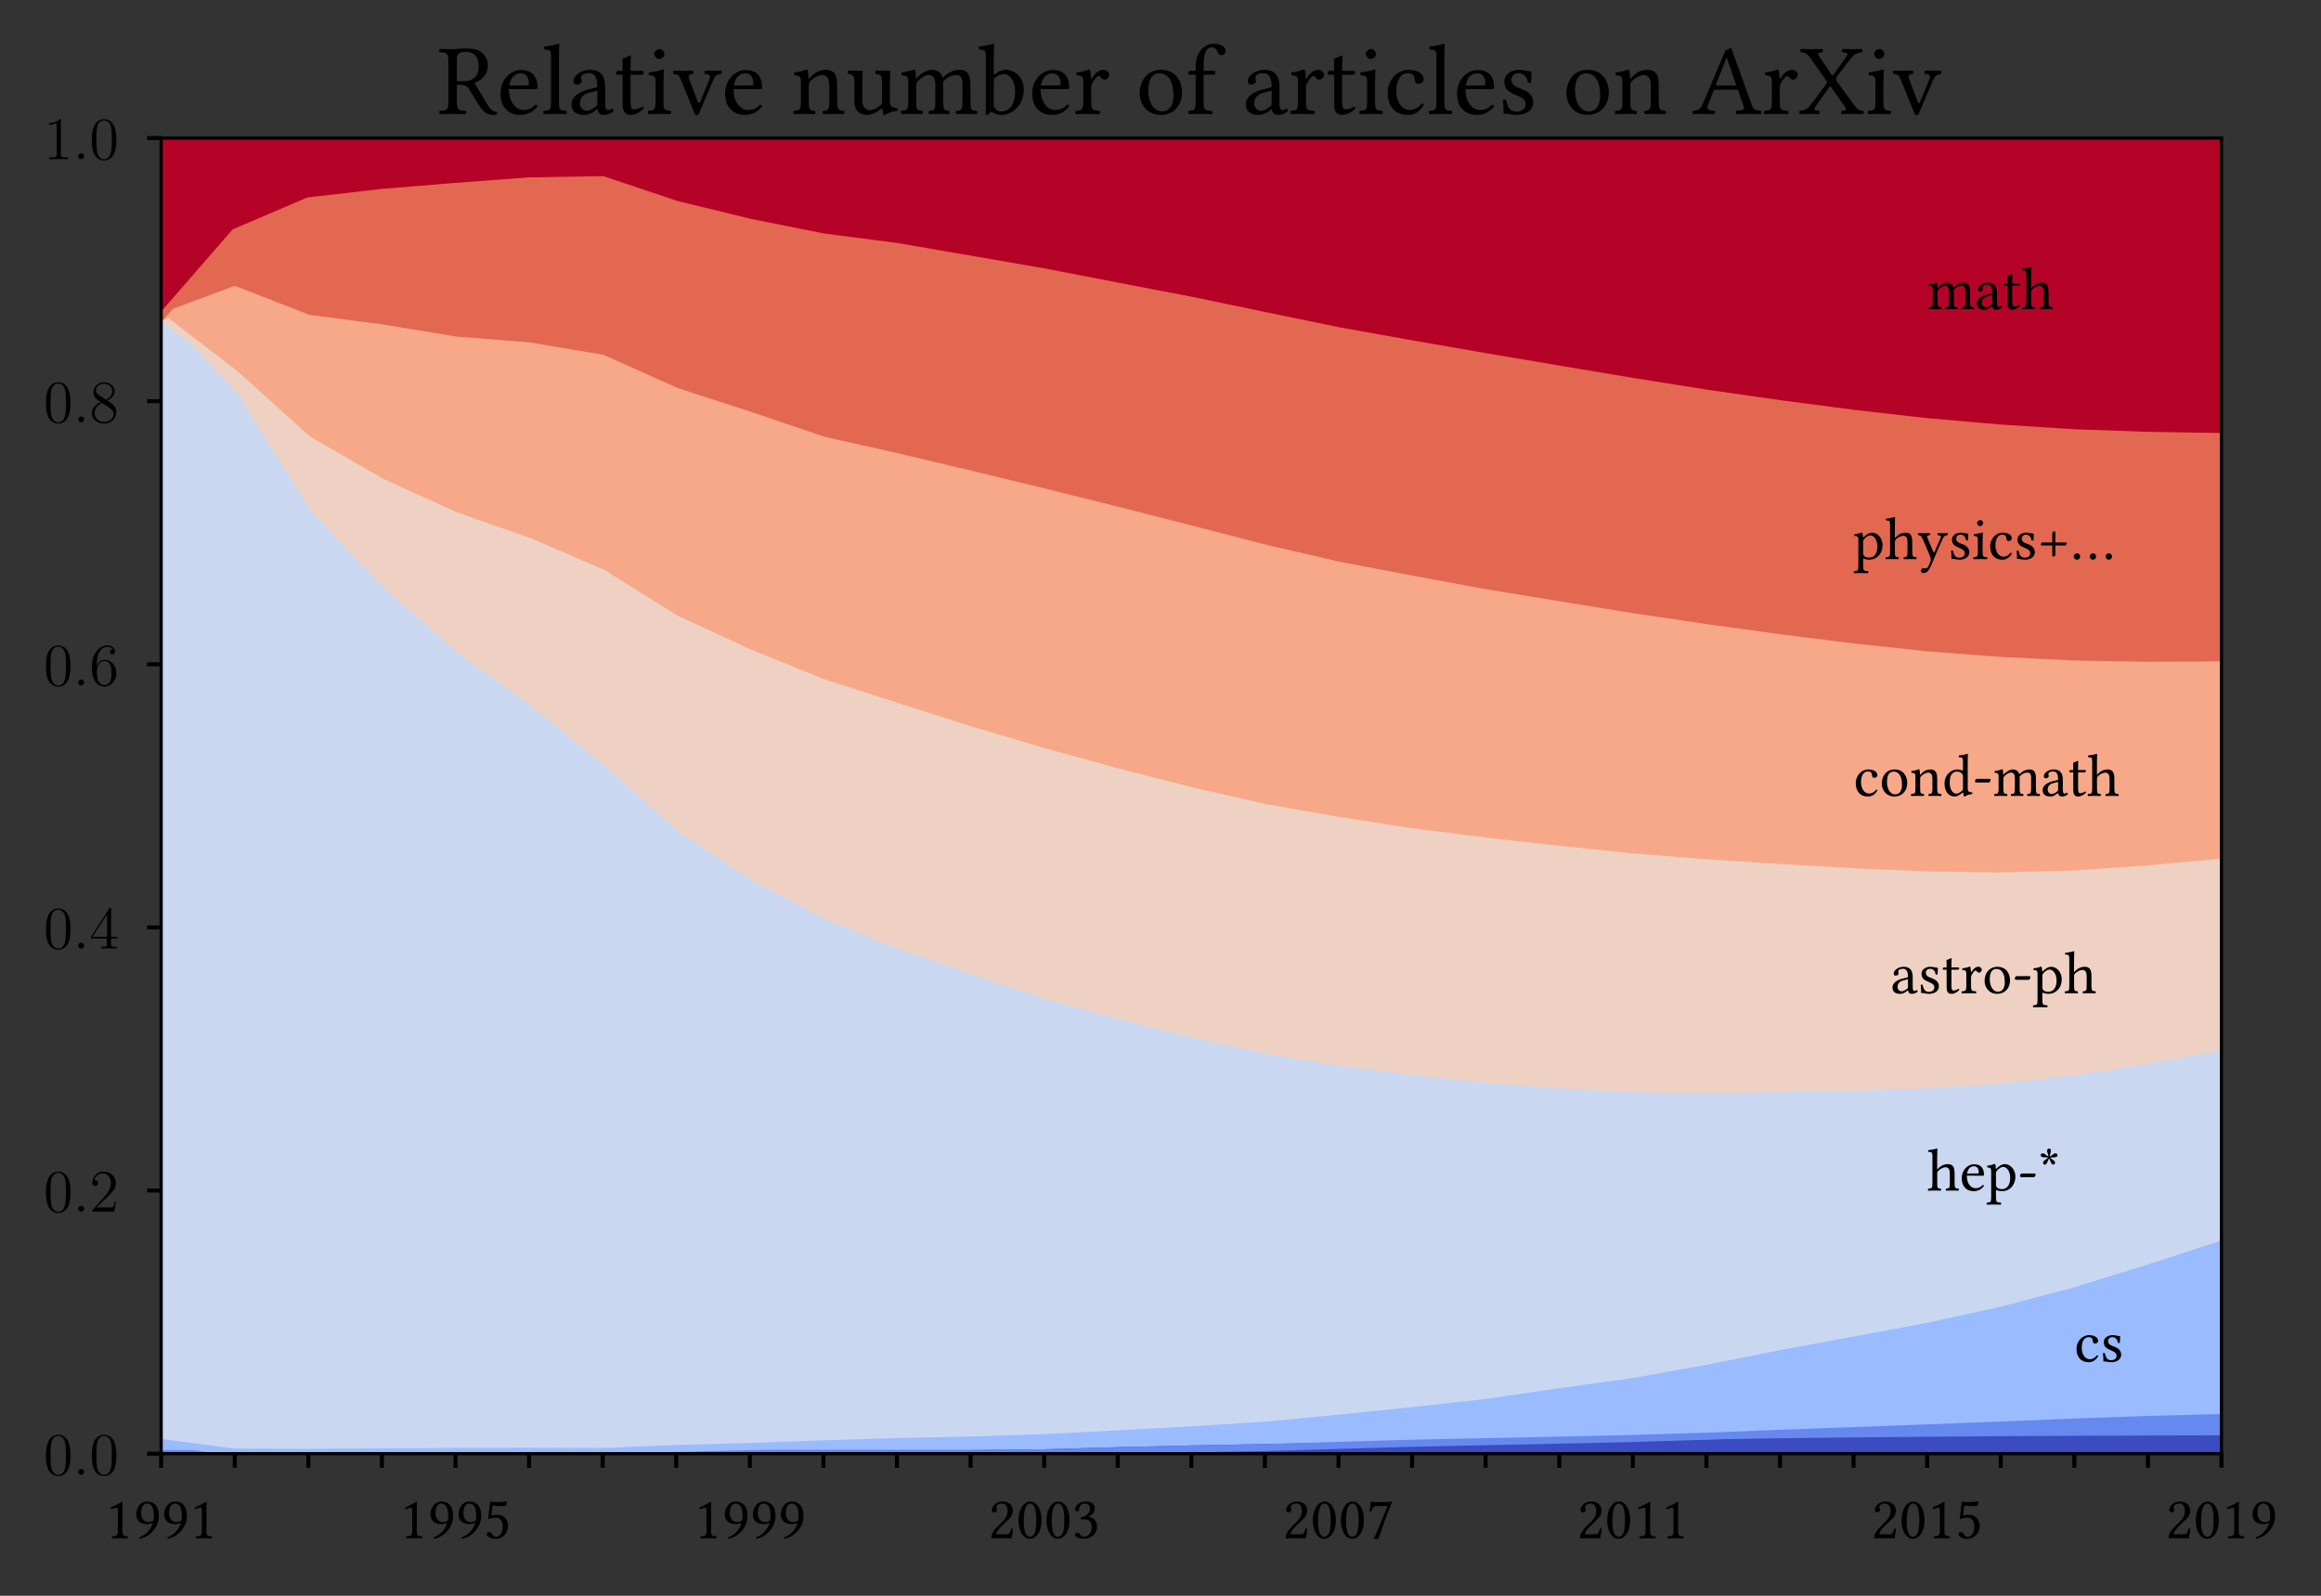 <?xml version="1.0" encoding="UTF-8"?>
<svg xmlns="http://www.w3.org/2000/svg" xmlns:xlink="http://www.w3.org/1999/xlink" width="576pt" height="396pt" viewBox="0 0 576 396" version="1.1">
<rect x="0" y="0" width="576" height="396" fill="#333333" stroke="none"/>
<defs>
<g>
<symbol overflow="visible" id="glyph0-0">
<path style="stroke:none;" d="M 0.75 -9 L 3.281 -5.219 L 0.75 -1.422 Z M 1.188 -0.75 L 3.734 -4.547 L 6.281 -0.75 Z M 4.188 -5.219 L 6.719 -9 L 6.719 -1.422 Z M 3.734 -5.891 L 1.188 -9.672 L 6.281 -9.672 Z M 0 0 L 7.469 0 L 7.469 -10.422 L 0 -10.422 Z M 0 0 "/>
</symbol>
<symbol overflow="visible" id="glyph0-1">
<path style="stroke:none;" d="M 4.297 -1.828 L 4.297 -7 C 4.297 -7.906 4.312 -8.812 4.344 -9 C 4.344 -9.078 4.312 -9.078 4.25 -9.078 C 3.438 -8.578 2.641 -8.203 1.328 -7.594 C 1.359 -7.422 1.422 -7.281 1.547 -7.188 C 2.234 -7.469 2.562 -7.562 2.859 -7.562 C 3.109 -7.562 3.156 -7.203 3.156 -6.688 L 3.156 -1.828 C 3.156 -0.578 2.75 -0.516 1.703 -0.469 C 1.609 -0.375 1.609 -0.062 1.703 0.031 C 2.438 0.016 2.969 0 3.781 0 C 4.5 0 4.859 0.016 5.594 0.031 C 5.688 -0.062 5.688 -0.375 5.594 -0.469 C 4.562 -0.516 4.297 -0.578 4.297 -1.828 Z M 4.297 -1.828 "/>
</symbol>
<symbol overflow="visible" id="glyph0-2">
<path style="stroke:none;" d="M 5.016 -4.359 C 4.531 -4.031 4.031 -4.016 3.781 -4.016 C 2.312 -4.016 1.984 -5.453 1.984 -6.203 C 1.984 -7.844 2.609 -8.594 3.344 -8.594 C 4.281 -8.594 5.141 -8.078 5.141 -5.531 C 5.141 -5.203 5.109 -4.797 5.016 -4.359 Z M 4.891 -3.828 C 4.484 -2.469 3.531 -0.953 1.531 -0.203 C 1.531 -0.031 1.594 0.109 1.719 0.172 C 3.219 -0.266 4.156 -0.891 4.984 -1.859 C 5.922 -2.938 6.375 -4.297 6.375 -5.484 C 6.375 -8.516 4.656 -9.109 3.516 -9.109 C 1.547 -9.109 0.75 -7.219 0.75 -5.938 C 0.75 -4.641 1.438 -3.5 3.469 -3.5 C 3.859 -3.5 4.438 -3.609 4.891 -3.828 Z M 4.891 -3.828 "/>
</symbol>
<symbol overflow="visible" id="glyph0-3">
<path style="stroke:none;" d="M 4.766 -2.828 C 4.766 -1.406 4.016 -0.359 3.125 -0.359 C 2.547 -0.359 2.359 -0.734 2.141 -1.031 C 1.938 -1.281 1.688 -1.516 1.375 -1.516 C 1.094 -1.516 0.812 -1.25 0.812 -0.953 C 0.812 -0.344 2.078 0.172 2.922 0.172 C 4.781 0.172 6.094 -1.203 6.094 -3.094 C 6.094 -4.547 5.094 -5.844 3.422 -5.844 C 2.781 -5.844 2.219 -5.703 1.953 -5.594 L 2.25 -8.094 C 2.812 -8.031 3.281 -7.969 4 -7.969 C 4.453 -7.969 4.953 -7.984 5.578 -8.047 L 5.812 -9.062 L 5.703 -9.125 C 4.859 -9.031 4.047 -8.969 3.25 -8.969 C 2.703 -8.969 2.172 -9 1.641 -9.031 L 1.141 -4.734 C 1.922 -5.031 2.5 -5.094 3.031 -5.094 C 4 -5.094 4.766 -4.453 4.766 -2.828 Z M 4.766 -2.828 "/>
</symbol>
<symbol overflow="visible" id="glyph0-4">
<path style="stroke:none;" d="M 0.906 -6.984 C 0.906 -6.672 1.188 -6.406 1.516 -6.406 C 1.766 -6.406 2.203 -6.672 2.203 -7 C 2.203 -7.125 2.188 -7.219 2.156 -7.312 C 2.125 -7.422 2.031 -7.562 2.031 -7.672 C 2.031 -8.047 2.422 -8.594 3.516 -8.594 C 4.047 -8.594 4.812 -8.219 4.812 -6.781 C 4.812 -5.828 4.469 -5.047 3.578 -4.156 L 2.484 -3.062 C 1.016 -1.562 0.781 -0.844 0.781 0.031 C 0.781 0.031 1.531 0 2.016 0 L 4.625 0 C 5.109 0 5.797 0.031 5.797 0.031 C 5.984 -0.766 6.141 -1.875 6.156 -2.328 C 6.062 -2.406 5.875 -2.438 5.719 -2.406 C 5.469 -1.344 5.219 -0.969 4.672 -0.969 L 2.016 -0.969 C 2.016 -1.688 3.047 -2.703 3.125 -2.781 L 4.625 -4.234 C 5.484 -5.047 6.125 -5.703 6.125 -6.844 C 6.125 -8.453 4.812 -9.109 3.594 -9.109 C 1.938 -9.109 0.906 -7.891 0.906 -6.984 Z M 0.906 -6.984 "/>
</symbol>
<symbol overflow="visible" id="glyph0-5">
<path style="stroke:none;" d="M 3.469 -8.594 C 3.719 -8.594 3.953 -8.5 4.141 -8.328 C 4.594 -7.953 5 -6.812 5 -4.812 C 5 -3.438 4.953 -2.5 4.75 -1.734 C 4.422 -0.516 3.688 -0.375 3.422 -0.375 C 2.031 -0.375 1.875 -2.922 1.875 -4.234 C 1.875 -7.906 2.797 -8.594 3.469 -8.594 Z M 3.406 0.156 C 4.562 0.156 6.297 -1.016 6.297 -4.531 C 6.297 -6 5.938 -7.281 5.281 -8.141 C 4.906 -8.656 4.266 -9.109 3.469 -9.109 C 1.984 -9.109 0.578 -7.344 0.578 -4.391 C 0.578 -2.797 1.078 -1.297 1.891 -0.484 C 2.312 -0.062 2.828 0.156 3.406 0.156 Z M 3.406 0.156 "/>
</symbol>
<symbol overflow="visible" id="glyph0-6">
<path style="stroke:none;" d="M 3.219 -8.594 C 3.859 -8.594 4.453 -8.203 4.453 -7.25 C 4.453 -6.5 3.578 -5.344 2.109 -5.141 L 2.188 -4.656 C 2.438 -4.688 2.703 -4.688 2.891 -4.688 C 3.75 -4.688 4.859 -4.453 4.859 -2.766 C 4.859 -0.781 3.531 -0.375 3 -0.375 C 2.234 -0.375 2.109 -0.719 1.922 -0.984 C 1.781 -1.188 1.578 -1.375 1.281 -1.375 C 0.969 -1.375 0.656 -1.094 0.656 -0.844 C 0.656 -0.25 1.906 0.156 2.812 0.156 C 4.578 0.156 6.172 -1 6.172 -2.969 C 6.172 -4.594 4.938 -5.188 4.062 -5.328 L 4.047 -5.359 C 5.266 -5.938 5.609 -6.562 5.609 -7.344 C 5.609 -7.797 5.516 -8.156 5.156 -8.531 C 4.828 -8.859 4.297 -9.109 3.531 -9.109 C 1.328 -9.109 0.703 -7.672 0.703 -7.188 C 0.703 -6.969 0.844 -6.672 1.203 -6.672 C 1.734 -6.672 1.797 -7.172 1.797 -7.453 C 1.797 -8.406 2.828 -8.594 3.219 -8.594 Z M 3.219 -8.594 "/>
</symbol>
<symbol overflow="visible" id="glyph0-7">
<path style="stroke:none;" d="M 2.547 -7.984 L 5.219 -7.984 C 4.047 -5.094 2.875 -2.188 1.859 0.094 L 1.969 0.188 L 2.984 0.156 C 3.844 -2.391 4.656 -4.875 6.328 -8.953 L 6.094 -9.125 C 5.844 -9.047 5.516 -8.969 4.938 -8.969 L 1.859 -8.969 C 1.359 -8.969 1.391 -9.109 1.125 -9.172 C 1.078 -9.172 1.062 -9.172 1.062 -9.125 C 1.047 -8.406 0.875 -7.516 0.766 -6.734 C 0.922 -6.688 1.078 -6.672 1.234 -6.688 C 1.562 -7.891 2.062 -7.984 2.547 -7.984 Z M 2.547 -7.984 "/>
</symbol>
<symbol overflow="visible" id="glyph0-8">
<path style="stroke:none;" d="M 2.547 -5.344 C 2.531 -5.797 2.5 -6.328 2.422 -6.484 C 2.391 -6.562 2.359 -6.609 2.234 -6.609 C 1.828 -6.438 1.438 -6.297 0.406 -6.172 C 0.375 -6.078 0.406 -5.844 0.438 -5.75 C 1.234 -5.672 1.406 -5.594 1.406 -4.734 L 1.406 -1.828 C 1.406 -0.594 1.203 -0.516 0.391 -0.469 C 0.297 -0.375 0.297 -0.062 0.391 0.031 C 0.844 0.016 1.406 0 2 0 C 2.594 0 3.062 0.016 3.516 0.031 C 3.594 -0.062 3.594 -0.375 3.516 -0.469 C 2.75 -0.531 2.578 -0.594 2.578 -1.828 L 2.578 -4.266 C 2.578 -4.578 2.719 -4.766 2.844 -4.906 C 3.438 -5.484 3.984 -5.781 4.453 -5.781 C 5.016 -5.781 5.438 -5.422 5.438 -4.422 L 5.438 -1.828 C 5.438 -0.594 5.312 -0.516 4.516 -0.469 C 4.438 -0.375 4.438 -0.062 4.516 0.031 C 4.891 0.016 5.438 0 6.031 0 C 6.625 0 7.125 0.016 7.5 0.031 C 7.578 -0.062 7.578 -0.375 7.5 -0.469 C 6.75 -0.516 6.625 -0.594 6.625 -1.828 L 6.625 -4.203 C 6.625 -4.406 6.625 -4.609 6.609 -4.797 C 7.312 -5.594 7.984 -5.781 8.578 -5.781 C 9.141 -5.781 9.469 -5.453 9.469 -4.453 L 9.469 -1.828 C 9.469 -0.594 9.328 -0.516 8.547 -0.469 C 8.469 -0.375 8.469 -0.062 8.547 0.031 C 8.922 0.016 9.469 0 10.062 0 C 10.672 0 11.188 0.016 11.609 0.031 C 11.688 -0.062 11.688 -0.375 11.609 -0.469 C 10.781 -0.516 10.656 -0.594 10.656 -1.828 L 10.656 -4.188 C 10.656 -5.516 10.422 -6.562 9.109 -6.562 C 8.344 -6.562 7.422 -6.281 6.641 -5.453 C 6.609 -5.406 6.516 -5.328 6.484 -5.469 C 6.344 -6.078 5.766 -6.562 4.984 -6.562 C 4.125 -6.562 3.344 -6.047 2.719 -5.344 C 2.641 -5.266 2.547 -5.172 2.547 -5.344 Z M 2.547 -5.344 "/>
</symbol>
<symbol overflow="visible" id="glyph0-9">
<path style="stroke:none;" d="M 4.375 -3.484 L 4.375 -1.516 C 4.375 -1.312 4.281 -1.203 4.172 -1.125 C 3.781 -0.812 3.266 -0.469 2.859 -0.469 C 2.109 -0.469 1.781 -1.062 1.781 -1.531 C 1.781 -2.203 2.094 -2.891 3.203 -3.172 Z M 4.375 -0.719 C 4.469 -0.25 4.625 0.156 5.375 0.156 C 5.938 0.156 6.484 -0.109 6.797 -0.406 C 6.766 -0.578 6.703 -0.719 6.547 -0.812 C 6.438 -0.719 6.188 -0.562 5.984 -0.562 C 5.562 -0.562 5.547 -1.156 5.547 -1.844 L 5.547 -4.031 C 5.547 -6.156 4.375 -6.562 3.281 -6.562 C 2.062 -6.562 0.828 -5.75 0.828 -4.906 C 0.828 -4.547 1 -4.359 1.344 -4.359 C 1.781 -4.359 2.047 -4.672 2.047 -4.875 C 2.047 -4.969 2.031 -5.078 2 -5.141 C 1.984 -5.188 1.969 -5.266 1.969 -5.438 C 1.969 -5.906 2.594 -6.062 3.172 -6.062 C 3.672 -6.062 4.375 -5.812 4.375 -4.125 C 4.375 -4.016 4.328 -3.953 4.281 -3.938 L 3 -3.625 C 1.562 -3.266 0.531 -2.484 0.531 -1.469 C 0.531 -0.234 1.375 0.156 2.422 0.156 C 2.938 0.156 3.391 0.031 4.047 -0.484 L 4.344 -0.719 Z M 4.375 -0.719 "/>
</symbol>
<symbol overflow="visible" id="glyph0-10">
<path style="stroke:none;" d="M 0.641 -6.406 C 0.438 -6.406 0.375 -6.234 0.375 -6.109 L 0.375 -5.922 C 0.375 -5.844 0.391 -5.828 0.453 -5.828 L 1.328 -5.828 L 1.328 -1.328 C 1.328 -0.266 1.797 0.156 2.484 0.156 C 3.172 0.156 3.906 -0.172 4.5 -0.844 C 4.469 -0.984 4.375 -1.078 4.234 -1.094 C 3.844 -0.797 3.391 -0.672 3 -0.672 C 2.594 -0.672 2.516 -1.125 2.516 -2.047 L 2.516 -5.828 L 4.062 -5.828 C 4.219 -5.828 4.422 -5.891 4.422 -6.016 L 4.422 -6.312 C 4.422 -6.375 4.375 -6.406 4.297 -6.406 L 2.516 -6.406 L 2.516 -6.984 C 2.516 -7.969 2.562 -8.562 2.562 -8.562 C 2.562 -8.656 2.531 -8.688 2.453 -8.688 C 2.391 -8.688 2.25 -8.641 2.125 -8.562 C 1.953 -8.469 1.812 -8.391 1.609 -8.344 C 1.438 -8.297 1.281 -8.25 1.281 -8.141 C 1.281 -7.969 1.328 -8.062 1.328 -6.406 Z M 0.641 -6.406 "/>
</symbol>
<symbol overflow="visible" id="glyph0-11">
<path style="stroke:none;" d="M 2.5 -4.266 C 2.5 -4.578 2.625 -4.766 2.75 -4.906 C 3.312 -5.453 4.078 -5.781 4.656 -5.781 C 4.953 -5.781 5.266 -5.594 5.453 -5.25 C 5.594 -4.938 5.625 -4.547 5.625 -4.094 L 5.625 -1.828 C 5.625 -0.594 5.484 -0.531 4.703 -0.469 C 4.625 -0.375 4.625 -0.062 4.703 0.031 C 5.125 0.016 5.625 0 6.234 0 C 6.828 0 7.312 0.016 7.812 0.031 C 7.891 -0.062 7.891 -0.375 7.812 -0.469 C 6.969 -0.531 6.812 -0.594 6.812 -1.828 L 6.812 -4.047 C 6.812 -4.875 6.75 -5.594 6.406 -6.047 C 6.156 -6.375 5.688 -6.562 5.172 -6.562 C 4.438 -6.562 3.547 -6.359 2.625 -5.344 C 2.578 -5.281 2.484 -5.141 2.484 -5.344 L 2.5 -8.703 C 2.5 -9.672 2.547 -10.281 2.547 -10.281 C 2.547 -10.375 2.5 -10.422 2.359 -10.422 C 1.984 -10.281 0.859 -10.062 0.266 -10.016 C 0.234 -9.906 0.266 -9.672 0.359 -9.578 C 1.141 -9.531 1.312 -9.609 1.312 -8.344 L 1.312 -1.828 C 1.312 -0.578 1.141 -0.516 0.266 -0.469 C 0.172 -0.375 0.172 -0.062 0.266 0.031 C 0.766 0.016 1.312 0 1.906 0 C 2.484 0 2.969 0.016 3.391 0.031 C 3.484 -0.062 3.484 -0.375 3.391 -0.469 C 2.625 -0.516 2.5 -0.578 2.5 -1.828 Z M 2.5 -4.266 "/>
</symbol>
<symbol overflow="visible" id="glyph0-12">
<path style="stroke:none;" d="M 2.609 -4.938 C 3 -5.422 3.688 -5.875 4.125 -5.875 C 5.078 -5.875 5.906 -4.797 5.906 -3.109 C 5.906 -1.875 5.469 -0.359 3.797 -0.359 C 3.531 -0.359 3 -0.438 2.734 -0.672 C 2.438 -0.938 2.375 -1.031 2.375 -1.562 L 2.375 -4.281 C 2.375 -4.594 2.438 -4.734 2.609 -4.938 Z M 2.328 -5.5 C 2.312 -5.938 2.281 -6.328 2.203 -6.484 C 2.188 -6.562 2.156 -6.609 2.031 -6.609 C 1.609 -6.438 1.219 -6.297 0.188 -6.172 C 0.172 -6.078 0.188 -5.844 0.219 -5.75 C 1.031 -5.672 1.188 -5.594 1.188 -4.734 L 1.188 1.641 C 1.188 2.891 1.031 2.953 0.125 3 C 0.031 3.094 0.031 3.406 0.125 3.5 C 0.641 3.484 1.188 3.469 1.797 3.469 C 2.391 3.469 3.109 3.484 3.594 3.5 C 3.688 3.406 3.688 3.094 3.594 3 C 2.547 2.938 2.375 2.891 2.375 1.641 L 2.375 0.031 C 2.375 -0.172 2.438 -0.156 2.578 -0.078 C 2.953 0.062 3.406 0.156 3.891 0.156 C 4.719 0.156 5.469 -0.109 6.078 -0.688 C 6.781 -1.375 7.188 -2.297 7.188 -3.516 C 7.188 -5.094 6.062 -6.562 4.547 -6.562 C 3.859 -6.562 3.094 -6.094 2.5 -5.438 C 2.406 -5.344 2.344 -5.344 2.328 -5.5 Z M 2.328 -5.5 "/>
</symbol>
<symbol overflow="visible" id="glyph0-13">
<path style="stroke:none;" d="M 3.047 2.391 C 3.281 1.969 3.484 1.547 3.656 1.109 C 4.859 -1.781 5.531 -3.312 6.297 -4.984 C 6.609 -5.609 6.812 -5.859 7.516 -5.938 C 7.609 -6.031 7.609 -6.344 7.516 -6.438 C 7.219 -6.422 6.875 -6.406 6.453 -6.406 C 6 -6.406 5.547 -6.422 5.094 -6.438 C 5 -6.344 5 -6.031 5.094 -5.938 C 5.578 -5.906 6.047 -5.812 5.812 -5.266 L 4.328 -1.859 C 4.234 -1.609 4.094 -1.562 3.969 -1.859 L 2.641 -4.969 C 2.375 -5.594 2.297 -5.891 3.141 -5.938 C 3.219 -6.031 3.219 -6.344 3.141 -6.438 C 2.578 -6.422 1.984 -6.406 1.453 -6.406 C 0.938 -6.406 0.531 -6.422 0.234 -6.438 C 0.156 -6.344 0.156 -6.031 0.234 -5.938 C 0.844 -5.875 1.031 -5.734 1.422 -4.828 L 3.109 -0.891 C 3.234 -0.594 3.469 0.094 3.312 0.516 C 3.141 1 2.953 1.422 2.734 1.875 C 2.562 2.188 2.359 2.312 1.984 2.312 C 1.781 2.312 1.719 2.266 1.547 2.266 C 1.125 2.266 0.891 2.719 0.891 2.906 C 0.891 3.219 1.188 3.469 1.594 3.469 C 1.906 3.469 2.516 3.344 3.047 2.391 Z M 3.047 2.391 "/>
</symbol>
<symbol overflow="visible" id="glyph0-14">
<path style="stroke:none;" d="M 0.719 -2.062 C 0.781 -1.328 0.828 -0.625 0.828 0 C 0.969 -0.031 1.125 -0.047 1.188 -0.047 C 1.297 -0.047 1.391 -0.047 1.5 -0.016 C 1.891 0.094 2.297 0.156 2.859 0.156 C 3.688 0.156 5.234 -0.25 5.234 -1.734 C 5.234 -2.75 4.5 -3.344 3.484 -3.719 C 2.578 -4.062 1.984 -4.281 1.984 -5.109 C 1.984 -5.719 2.531 -6.062 3.031 -6.062 C 3.359 -6.062 4.234 -5.938 4.422 -4.672 C 4.516 -4.578 4.812 -4.594 4.906 -4.688 C 4.938 -5.234 4.969 -5.781 4.984 -6.281 C 4.531 -6.344 3.812 -6.562 3.031 -6.562 C 1.922 -6.562 0.922 -5.844 0.922 -4.891 C 0.922 -3.797 1.422 -3.328 2.562 -2.859 C 3.812 -2.344 4.094 -2.031 4.094 -1.391 C 4.094 -0.656 3.375 -0.344 2.828 -0.344 C 2.234 -0.344 1.906 -0.531 1.766 -0.703 C 1.438 -1.047 1.266 -1.703 1.188 -2.078 C 1.094 -2.172 0.812 -2.156 0.719 -2.062 Z M 0.719 -2.062 "/>
</symbol>
<symbol overflow="visible" id="glyph0-15">
<path style="stroke:none;" d="M 1.344 -8.953 C 1.344 -8.562 1.703 -8.172 2.062 -8.172 C 2.484 -8.172 2.844 -8.578 2.844 -8.891 C 2.844 -9.25 2.531 -9.672 2.125 -9.672 C 1.766 -9.672 1.344 -9.312 1.344 -8.953 Z M 2.703 -1.828 L 2.703 -4.797 C 2.703 -5.547 2.766 -6.5 2.766 -6.5 C 2.766 -6.562 2.688 -6.609 2.562 -6.609 C 2.156 -6.438 1.547 -6.297 0.516 -6.172 C 0.5 -6.078 0.516 -5.844 0.547 -5.75 C 1.375 -5.672 1.531 -5.594 1.531 -4.734 L 1.531 -1.828 C 1.531 -0.578 1.359 -0.531 0.453 -0.469 C 0.359 -0.375 0.359 -0.062 0.453 0.031 C 0.938 0.016 1.531 0 2.125 0 C 2.719 0 3.281 0.016 3.781 0.031 C 3.875 -0.062 3.875 -0.375 3.781 -0.469 C 2.875 -0.516 2.703 -0.578 2.703 -1.828 Z M 2.703 -1.828 "/>
</symbol>
<symbol overflow="visible" id="glyph0-16">
<path style="stroke:none;" d="M 5.938 -1.359 C 5.891 -1.5 5.766 -1.547 5.625 -1.562 C 5.125 -0.906 4.484 -0.578 3.844 -0.578 C 2.75 -0.578 1.844 -1.688 1.844 -3.438 C 1.844 -5.078 2.547 -6.062 3.547 -6.062 C 4.422 -6.062 4.547 -5.547 4.594 -5.016 C 4.641 -4.609 4.859 -4.484 5.172 -4.484 C 5.484 -4.484 5.906 -4.672 5.906 -5.141 C 5.906 -5.953 5.047 -6.562 3.609 -6.562 C 2.141 -6.562 0.547 -5.234 0.547 -3.109 C 0.547 -1.188 1.625 0.156 3.516 0.156 C 4.406 0.156 5.203 -0.141 5.938 -1.359 Z M 5.938 -1.359 "/>
</symbol>
<symbol overflow="visible" id="glyph0-17">
<path style="stroke:none;" d="M 3.734 -6.5 L 3.734 -4.125 L 1.266 -4.125 C 1.094 -4.125 0.891 -3.844 0.891 -3.609 C 0.891 -3.5 0.984 -3.375 1.125 -3.375 L 3.734 -3.375 L 3.734 -0.844 C 3.734 -0.703 3.859 -0.609 3.969 -0.609 C 4.203 -0.609 4.484 -0.812 4.484 -0.984 L 4.484 -3.375 L 6.922 -3.375 C 7.109 -3.375 7.312 -3.719 7.312 -3.875 C 7.312 -3.984 7.266 -4.125 7.109 -4.125 L 4.484 -4.125 L 4.484 -6.688 C 4.484 -6.844 4.344 -6.906 4.234 -6.906 C 4.078 -6.906 3.734 -6.688 3.734 -6.5 Z M 3.734 -6.5 "/>
</symbol>
<symbol overflow="visible" id="glyph0-18">
<path style="stroke:none;" d="M 0.844 -0.641 C 0.844 -0.203 1.203 0.156 1.641 0.156 C 2.078 0.156 2.438 -0.203 2.438 -0.641 C 2.438 -1.078 2.078 -1.438 1.641 -1.438 C 1.203 -1.438 0.844 -1.078 0.844 -0.641 Z M 4.812 -0.641 C 4.812 -0.203 5.172 0.156 5.594 0.156 C 6.031 0.156 6.391 -0.203 6.391 -0.641 C 6.391 -1.078 6.031 -1.438 5.594 -1.438 C 5.172 -1.438 4.812 -1.078 4.812 -0.641 Z M 8.75 -0.641 C 8.75 -0.203 9.109 0.156 9.547 0.156 C 9.984 0.156 10.344 -0.203 10.344 -0.641 C 10.344 -1.078 9.984 -1.438 9.547 -1.438 C 9.109 -1.438 8.75 -1.078 8.75 -0.641 Z M 8.75 -0.641 "/>
</symbol>
<symbol overflow="visible" id="glyph0-19">
<path style="stroke:none;" d="M 0.609 -3.062 C 0.609 -1.531 1.625 0.156 3.75 0.156 C 4.703 0.156 5.438 -0.188 5.938 -0.688 C 6.625 -1.344 6.922 -2.281 6.922 -3.203 C 6.922 -4.75 6.062 -6.562 3.781 -6.562 C 2.797 -6.562 1.984 -6.156 1.438 -5.516 C 0.891 -4.875 0.609 -4 0.609 -3.062 Z M 3.562 -6.031 C 4.844 -6.031 5.625 -4.875 5.625 -2.719 C 5.625 -0.844 4.656 -0.375 3.953 -0.375 C 2.406 -0.375 1.891 -2.25 1.891 -3.406 C 1.891 -4.703 2.203 -6.031 3.562 -6.031 Z M 3.562 -6.031 "/>
</symbol>
<symbol overflow="visible" id="glyph0-20">
<path style="stroke:none;" d="M 2.75 -5.344 C 2.656 -5.25 2.562 -5.219 2.562 -5.344 C 2.547 -5.75 2.531 -6.328 2.453 -6.484 C 2.422 -6.562 2.391 -6.609 2.266 -6.609 C 1.859 -6.438 1.469 -6.297 0.438 -6.172 C 0.406 -6.078 0.438 -5.844 0.469 -5.75 C 1.266 -5.672 1.438 -5.594 1.438 -4.734 L 1.438 -1.828 C 1.438 -0.594 1.281 -0.531 0.391 -0.469 C 0.297 -0.375 0.297 -0.062 0.391 0.031 C 0.844 0.016 1.438 0 2.031 0 C 2.625 0 3.078 0.016 3.531 0.031 C 3.609 -0.062 3.609 -0.375 3.531 -0.469 C 2.766 -0.531 2.609 -0.594 2.609 -1.828 L 2.609 -4.266 C 2.609 -4.578 2.75 -4.766 2.875 -4.906 C 3.438 -5.453 4.109 -5.781 4.688 -5.781 C 4.984 -5.781 5.297 -5.594 5.484 -5.25 C 5.625 -4.938 5.656 -4.547 5.656 -4.094 L 5.656 -1.828 C 5.656 -0.594 5.516 -0.531 4.734 -0.469 C 4.656 -0.375 4.656 -0.062 4.734 0.031 C 5.188 0.016 5.656 0 6.266 0 C 6.859 0 7.391 0.016 7.844 0.031 C 7.922 -0.062 7.922 -0.375 7.844 -0.469 C 7 -0.531 6.844 -0.594 6.844 -1.828 L 6.844 -4.047 C 6.844 -4.875 6.781 -5.594 6.438 -6.047 C 6.188 -6.375 5.719 -6.562 5.203 -6.562 C 4.469 -6.562 3.625 -6.359 2.75 -5.344 Z M 2.75 -5.344 "/>
</symbol>
<symbol overflow="visible" id="glyph0-21">
<path style="stroke:none;" d="M 5.156 -1.859 C 5.156 -1.562 5.125 -1.453 4.922 -1.266 C 4.359 -0.797 3.891 -0.547 3.516 -0.547 C 2.703 -0.547 1.859 -1.438 1.859 -3.297 C 1.859 -4.375 2.078 -4.969 2.297 -5.281 C 2.766 -5.984 3.391 -6.031 3.688 -6.031 C 4.234 -6.031 4.594 -5.844 4.906 -5.5 C 5.109 -5.266 5.156 -5.156 5.156 -4.688 Z M 4.984 -0.75 C 5.062 -0.812 5.203 -0.844 5.219 -0.734 C 5.266 -0.375 5.375 0.156 5.375 0.156 C 5.5 0.188 5.578 0.172 5.656 0.156 C 5.984 -0.125 6.516 -0.344 7.422 -0.453 C 7.516 -0.531 7.516 -0.766 7.422 -0.844 C 6.469 -0.922 6.328 -1.203 6.328 -1.938 L 6.328 -8.703 C 6.328 -9.672 6.391 -10.281 6.391 -10.281 C 6.391 -10.375 6.328 -10.422 6.203 -10.422 C 5.828 -10.281 4.703 -10.062 4.109 -10.016 C 4.078 -9.906 4.109 -9.672 4.203 -9.578 C 4.969 -9.531 5.156 -9.609 5.156 -8.344 L 5.156 -6.438 C 5.156 -6.328 5.125 -6.297 5.016 -6.297 C 4.953 -6.297 4.344 -6.562 3.859 -6.562 C 2.875 -6.562 2.203 -6.234 1.609 -5.656 C 0.969 -5.016 0.578 -4.141 0.578 -3.031 C 0.578 -1.188 1.516 0.156 3.125 0.156 C 3.703 0.156 4.25 -0.156 4.984 -0.75 Z M 4.984 -0.75 "/>
</symbol>
<symbol overflow="visible" id="glyph0-22">
<path style="stroke:none;" d="M 4.047 -3.328 C 4.25 -3.328 4.453 -3.75 4.453 -3.922 C 4.453 -4.078 4.391 -4.234 4.25 -4.234 L 0.969 -4.234 C 0.797 -4.234 0.594 -3.891 0.594 -3.609 C 0.594 -3.469 0.688 -3.328 0.828 -3.328 Z M 4.047 -3.328 "/>
</symbol>
<symbol overflow="visible" id="glyph0-23">
<path style="stroke:none;" d="M 2.625 -5.344 C 2.594 -5.938 2.578 -6.328 2.516 -6.484 C 2.484 -6.562 2.453 -6.609 2.328 -6.609 C 1.906 -6.438 1.531 -6.297 0.5 -6.172 C 0.469 -6.078 0.5 -5.844 0.516 -5.75 C 1.328 -5.672 1.5 -5.594 1.5 -4.734 L 1.5 -1.828 C 1.5 -0.578 1.312 -0.516 0.391 -0.469 C 0.297 -0.375 0.297 -0.062 0.391 0.031 C 0.906 0.016 1.5 0 2.094 0 C 2.688 0 3.375 0.016 3.906 0.031 C 3.984 -0.062 3.984 -0.375 3.906 -0.469 C 2.859 -0.531 2.672 -0.578 2.672 -1.828 L 2.672 -3.906 C 2.672 -4.281 2.859 -4.625 3.031 -4.906 C 3.203 -5.141 3.547 -5.625 3.719 -5.625 C 3.859 -5.625 3.984 -5.594 4.109 -5.438 C 4.219 -5.281 4.391 -5.094 4.641 -5.094 C 5 -5.094 5.344 -5.469 5.344 -5.844 C 5.344 -6.125 5.078 -6.562 4.453 -6.562 C 3.75 -6.562 3.141 -5.906 2.797 -5.312 C 2.703 -5.156 2.625 -5.266 2.625 -5.344 Z M 2.625 -5.344 "/>
</symbol>
<symbol overflow="visible" id="glyph0-24">
<path style="stroke:none;" d="M 1.859 -4.219 C 2.141 -5.906 3.188 -6.031 3.547 -6.031 C 4.109 -6.031 4.781 -5.719 4.781 -4.469 C 4.781 -4.328 4.719 -4.25 4.562 -4.25 Z M 5.766 -1.391 C 5.219 -0.828 4.781 -0.578 3.906 -0.578 C 3.375 -0.578 2.75 -0.891 2.281 -1.656 C 1.984 -2.156 1.812 -2.844 1.812 -3.703 L 5.781 -3.672 C 5.953 -3.672 6.062 -3.766 6.062 -3.922 C 6.062 -5.188 5.609 -6.531 3.547 -6.531 C 2.234 -6.531 0.547 -5.281 0.547 -3.016 C 0.547 -2.188 0.766 -1.375 1.25 -0.812 C 1.766 -0.203 2.469 0.156 3.547 0.156 C 4.672 0.156 5.484 -0.375 6.078 -1.156 C 6.031 -1.297 5.938 -1.375 5.766 -1.391 Z M 5.766 -1.391 "/>
</symbol>
<symbol overflow="visible" id="glyph0-25">
<path style="stroke:none;" d="M 2.516 -8.172 C 2.016 -7.625 1.25 -7.5 1.25 -6.859 C 1.25 -6.625 1.438 -6.438 1.688 -6.438 C 2.25 -6.438 2.359 -7.312 2.734 -7.984 C 3.109 -7.406 3.219 -6.438 3.797 -6.438 C 4 -6.438 4.234 -6.609 4.234 -6.875 C 4.234 -7.469 3.5 -7.625 2.984 -8.172 C 3.25 -8.219 3.531 -8.234 3.812 -8.234 C 4.312 -8.234 4.844 -8.328 4.844 -8.781 C 4.844 -8.938 4.734 -9.234 4.328 -9.234 C 3.844 -9.234 3.594 -8.75 2.906 -8.453 C 2.938 -8.906 3.203 -9.5 3.203 -9.906 C 3.203 -10.266 2.969 -10.422 2.703 -10.422 C 2.438 -10.422 2.25 -10.156 2.25 -9.844 C 2.25 -9.453 2.547 -9.047 2.594 -8.469 C 1.938 -8.734 1.672 -9.234 1.172 -9.234 C 0.812 -9.234 0.672 -9 0.672 -8.781 C 0.672 -8.328 1.156 -8.234 1.875 -8.234 C 2.109 -8.234 2.312 -8.219 2.516 -8.172 Z M 2.516 -8.172 "/>
</symbol>
<symbol overflow="visible" id="glyph1-0">
<path style="stroke:none;" d=""/>
</symbol>
<symbol overflow="visible" id="glyph1-1">
<path style="stroke:none;" d="M 6.688 -4.781 C 6.688 -6.016 6.625 -7.234 6.078 -8.359 C 5.469 -9.609 4.391 -9.938 3.656 -9.938 C 2.797 -9.938 1.734 -9.5 1.188 -8.266 C 0.766 -7.312 0.609 -6.391 0.609 -4.781 C 0.609 -3.328 0.719 -2.234 1.25 -1.188 C 1.844 -0.047 2.875 0.312 3.641 0.312 C 4.938 0.312 5.688 -0.469 6.125 -1.328 C 6.656 -2.453 6.688 -3.906 6.688 -4.781 Z M 3.641 0.016 C 3.172 0.016 2.203 -0.25 1.906 -1.875 C 1.75 -2.781 1.75 -3.906 1.75 -4.953 C 1.75 -6.188 1.75 -7.297 1.984 -8.172 C 2.234 -9.172 3 -9.641 3.641 -9.641 C 4.219 -9.641 5.078 -9.297 5.359 -8 C 5.562 -7.156 5.562 -5.969 5.562 -4.953 C 5.562 -3.953 5.562 -2.828 5.391 -1.906 C 5.109 -0.266 4.172 0.016 3.641 0.016 Z M 3.641 0.016 "/>
</symbol>
<symbol overflow="visible" id="glyph1-2">
<path style="stroke:none;" d="M 6.578 -2.516 L 6.25 -2.516 C 6.203 -2.25 6.078 -1.438 5.938 -1.188 C 5.828 -1.062 4.969 -1.062 4.531 -1.062 L 1.766 -1.062 C 2.172 -1.406 3.078 -2.359 3.469 -2.719 C 5.734 -4.812 6.578 -5.594 6.578 -7.062 C 6.578 -8.781 5.219 -9.938 3.484 -9.938 C 1.75 -9.938 0.734 -8.453 0.734 -7.172 C 0.734 -6.406 1.391 -6.406 1.438 -6.406 C 1.75 -6.406 2.141 -6.625 2.141 -7.109 C 2.141 -7.531 1.859 -7.812 1.438 -7.812 C 1.297 -7.812 1.266 -7.812 1.219 -7.797 C 1.516 -8.812 2.312 -9.5 3.281 -9.5 C 4.562 -9.5 5.328 -8.438 5.328 -7.062 C 5.328 -5.797 4.594 -4.688 3.75 -3.734 L 0.734 -0.359 L 0.734 0 L 6.188 0 Z M 6.578 -2.516 "/>
</symbol>
<symbol overflow="visible" id="glyph1-3">
<path style="stroke:none;" d="M 5.391 -9.719 C 5.391 -10.016 5.391 -10.078 5.188 -10.078 C 5.062 -10.078 5.016 -10.078 4.906 -9.906 L 0.406 -2.922 L 0.406 -2.5 L 4.328 -2.5 L 4.328 -1.141 C 4.328 -0.578 4.297 -0.438 3.219 -0.438 L 2.906 -0.438 L 2.906 0 C 3.25 -0.031 4.438 -0.031 4.859 -0.031 C 5.266 -0.031 6.469 -0.031 6.812 0 L 6.812 -0.438 L 6.516 -0.438 C 5.438 -0.438 5.391 -0.578 5.391 -1.141 L 5.391 -2.5 L 6.906 -2.5 L 6.906 -2.922 L 5.391 -2.922 Z M 4.406 -8.562 L 4.406 -2.922 L 0.781 -2.922 Z M 4.406 -8.562 "/>
</symbol>
<symbol overflow="visible" id="glyph1-4">
<path style="stroke:none;" d="M 1.844 -5.203 C 1.844 -8.984 3.672 -9.578 4.484 -9.578 C 5.016 -9.578 5.562 -9.406 5.844 -8.969 C 5.656 -8.969 5.094 -8.969 5.094 -8.344 C 5.094 -8.016 5.312 -7.734 5.703 -7.734 C 6.078 -7.734 6.328 -7.969 6.328 -8.391 C 6.328 -9.172 5.766 -9.938 4.469 -9.938 C 2.578 -9.938 0.609 -8 0.609 -4.719 C 0.609 -0.609 2.406 0.312 3.672 0.312 C 5.297 0.312 6.688 -1.109 6.688 -3.047 C 6.688 -5.031 5.297 -6.359 3.812 -6.359 C 2.484 -6.359 1.984 -5.219 1.844 -4.797 Z M 3.672 -0.094 C 2.734 -0.094 2.281 -0.922 2.156 -1.234 C 2.016 -1.625 1.859 -2.359 1.859 -3.406 C 1.859 -4.578 2.406 -6.062 3.75 -6.062 C 4.578 -6.062 5 -5.516 5.234 -5 C 5.469 -4.453 5.469 -3.703 5.469 -3.062 C 5.469 -2.297 5.469 -1.625 5.188 -1.062 C 4.812 -0.344 4.266 -0.094 3.672 -0.094 Z M 3.672 -0.094 "/>
</symbol>
<symbol overflow="visible" id="glyph1-5">
<path style="stroke:none;" d="M 4.453 -5.391 C 5.203 -5.797 6.281 -6.484 6.281 -7.734 C 6.281 -9.031 5.031 -9.938 3.656 -9.938 C 2.188 -9.938 1.016 -8.844 1.016 -7.484 C 1.016 -6.969 1.172 -6.469 1.578 -5.953 C 1.75 -5.766 1.766 -5.75 2.812 -5.016 C 1.359 -4.344 0.609 -3.344 0.609 -2.25 C 0.609 -0.672 2.125 0.312 3.641 0.312 C 5.297 0.312 6.688 -0.906 6.688 -2.484 C 6.688 -4 5.609 -4.672 4.453 -5.391 Z M 2.422 -6.734 C 2.219 -6.875 1.625 -7.266 1.625 -7.984 C 1.625 -8.969 2.641 -9.578 3.641 -9.578 C 4.719 -9.578 5.672 -8.797 5.672 -7.719 C 5.672 -6.812 5.016 -6.078 4.156 -5.594 Z M 3.125 -4.812 L 4.922 -3.625 C 5.312 -3.375 6 -2.906 6 -2 C 6 -0.859 4.859 -0.094 3.656 -0.094 C 2.391 -0.094 1.297 -1.016 1.297 -2.25 C 1.297 -3.422 2.156 -4.359 3.125 -4.812 Z M 3.125 -4.812 "/>
</symbol>
<symbol overflow="visible" id="glyph1-6">
<path style="stroke:none;" d="M 4.297 -9.578 C 4.297 -9.922 4.297 -9.938 4 -9.938 C 3.641 -9.531 2.891 -8.984 1.359 -8.984 L 1.359 -8.547 C 1.703 -8.547 2.453 -8.547 3.266 -8.938 L 3.266 -1.156 C 3.266 -0.609 3.219 -0.438 1.906 -0.438 L 1.453 -0.438 L 1.453 0 C 1.859 -0.031 3.297 -0.031 3.797 -0.031 C 4.281 -0.031 5.719 -0.031 6.125 0 L 6.125 -0.438 L 5.656 -0.438 C 4.344 -0.438 4.297 -0.609 4.297 -1.156 Z M 4.297 -9.578 "/>
</symbol>
<symbol overflow="visible" id="glyph2-0">
<path style="stroke:none;" d=""/>
</symbol>
<symbol overflow="visible" id="glyph2-1">
<path style="stroke:none;" d="M 2.75 -0.719 C 2.75 -1.156 2.391 -1.453 2.031 -1.453 C 1.594 -1.453 1.297 -1.094 1.297 -0.734 C 1.297 -0.297 1.656 0 2.016 0 C 2.453 0 2.75 -0.359 2.75 -0.719 Z M 2.75 -0.719 "/>
</symbol>
<symbol overflow="visible" id="glyph3-0">
<path style="stroke:none;" d="M 1.25 -15.016 L 5.484 -8.688 L 1.25 -2.359 Z M 2 -1.25 L 6.219 -7.578 L 10.453 -1.25 Z M 6.969 -8.688 L 11.203 -15.016 L 11.203 -2.359 Z M 6.219 -9.812 L 2 -16.109 L 10.453 -16.109 Z M 0 0 L 12.453 0 L 12.453 -17.391 L 0 -17.391 Z M 0 0 "/>
</symbol>
<symbol overflow="visible" id="glyph3-1">
<path style="stroke:none;" d="M 6.781 -15.391 C 8.297 -15.391 10.094 -14.844 10.094 -11.906 C 10.094 -8.797 8.312 -8.094 5.906 -8.094 L 4.703 -8.094 L 4.703 -13.797 C 4.703 -14.516 5 -15.391 6.781 -15.391 Z M 4.703 -3.031 L 4.703 -7.25 C 6.797 -7.25 7.266 -6.875 7.625 -6.297 L 10.281 -1.969 C 11.016 -0.797 12.078 0.25 13.578 0.25 C 13.953 0.25 14.375 0.203 14.625 0.078 C 14.719 -0.094 14.688 -0.328 14.594 -0.516 C 13.469 -0.516 12.859 -1.375 12.203 -2.438 L 9.062 -7.672 C 10.141 -8.016 12.375 -9.312 12.375 -11.938 C 12.375 -13.172 11.953 -14.203 11.062 -15.047 C 9.859 -16.172 8.312 -16.234 6.75 -16.234 C 5.578 -16.234 4.531 -16.062 3.641 -16.062 C 2.766 -16.062 1.594 -16.094 0.422 -16.109 C 0.281 -15.969 0.281 -15.438 0.422 -15.297 C 2.172 -15.219 2.594 -15.094 2.594 -13.031 L 2.594 -3.031 C 2.594 -0.969 2.172 -0.844 0.422 -0.766 C 0.281 -0.625 0.281 -0.094 0.422 0.047 C 1.547 0.031 2.719 0 3.656 0 C 4.609 0 5.781 0.031 6.875 0.047 C 7.031 -0.094 7.031 -0.625 6.875 -0.766 C 5.125 -0.844 4.703 -0.969 4.703 -3.031 Z M 4.703 -3.031 "/>
</symbol>
<symbol overflow="visible" id="glyph3-2">
<path style="stroke:none;" d="M 3.094 -7.031 C 3.562 -9.844 5.312 -10.062 5.906 -10.062 C 6.844 -10.062 7.969 -9.531 7.969 -7.453 C 7.969 -7.219 7.875 -7.094 7.594 -7.094 Z M 9.609 -2.312 C 8.688 -1.375 7.969 -0.969 6.531 -0.969 C 5.625 -0.969 4.578 -1.5 3.812 -2.766 C 3.312 -3.594 3.016 -4.734 3.016 -6.172 L 9.641 -6.125 C 9.938 -6.125 10.109 -6.281 10.109 -6.547 C 10.109 -8.641 9.359 -10.891 5.906 -10.891 C 3.734 -10.891 0.922 -8.812 0.922 -5.031 C 0.922 -3.641 1.266 -2.297 2.094 -1.344 C 2.938 -0.344 4.109 0.25 5.906 0.25 C 7.797 0.25 9.141 -0.625 10.141 -1.922 C 10.062 -2.172 9.906 -2.297 9.609 -2.312 Z M 9.609 -2.312 "/>
</symbol>
<symbol overflow="visible" id="glyph3-3">
<path style="stroke:none;" d="M 2.359 -3.031 C 2.359 -0.969 2.094 -0.844 0.578 -0.766 C 0.422 -0.625 0.422 -0.094 0.578 0.047 C 1.438 0.031 2.359 0 3.359 0 C 4.359 0 5.312 0.031 6.125 0.047 C 6.281 -0.094 6.281 -0.625 6.125 -0.766 C 4.609 -0.844 4.328 -0.969 4.328 -3.031 L 4.328 -14.516 C 4.328 -16.141 4.438 -17.141 4.438 -17.141 C 4.438 -17.312 4.328 -17.391 4.109 -17.391 C 3.484 -17.141 1.625 -16.781 0.625 -16.719 C 0.578 -16.516 0.625 -16.109 0.766 -15.969 C 2.219 -15.859 2.359 -15.797 2.359 -13.922 Z M 2.359 -3.031 "/>
</symbol>
<symbol overflow="visible" id="glyph3-4">
<path style="stroke:none;" d="M 7.297 -5.797 L 7.297 -2.516 C 7.297 -2.188 7.141 -2.016 6.953 -1.875 C 6.297 -1.344 5.453 -0.766 4.75 -0.766 C 3.516 -0.766 2.969 -1.766 2.969 -2.547 C 2.969 -3.656 3.484 -4.812 5.328 -5.281 Z M 7.297 -1.203 C 7.453 -0.422 7.719 0.25 8.969 0.25 C 9.906 0.25 10.812 -0.172 11.328 -0.672 C 11.281 -0.969 11.188 -1.203 10.906 -1.344 C 10.734 -1.203 10.312 -0.953 9.984 -0.953 C 9.266 -0.953 9.234 -1.922 9.234 -3.062 L 9.234 -6.719 C 9.234 -10.266 7.297 -10.938 5.484 -10.938 C 3.438 -10.938 1.375 -9.594 1.375 -8.172 C 1.375 -7.578 1.672 -7.266 2.234 -7.266 C 2.969 -7.266 3.406 -7.797 3.406 -8.125 C 3.406 -8.297 3.391 -8.469 3.344 -8.562 C 3.312 -8.641 3.281 -8.797 3.281 -9.062 C 3.281 -9.844 4.328 -10.109 5.281 -10.109 C 6.125 -10.109 7.297 -9.688 7.297 -6.875 C 7.297 -6.703 7.219 -6.594 7.141 -6.578 L 5 -6.047 C 2.609 -5.453 0.891 -4.141 0.891 -2.438 C 0.891 -0.406 2.297 0.25 4.031 0.25 C 4.906 0.25 5.656 0.047 6.75 -0.797 L 7.25 -1.203 Z M 7.297 -1.203 "/>
</symbol>
<symbol overflow="visible" id="glyph3-5">
<path style="stroke:none;" d="M 1.078 -10.688 C 0.719 -10.688 0.625 -10.391 0.625 -10.188 L 0.625 -9.859 C 0.625 -9.734 0.641 -9.719 0.75 -9.719 L 2.219 -9.719 L 2.219 -2.219 C 2.219 -0.453 2.984 0.25 4.141 0.25 C 5.281 0.25 6.531 -0.297 7.5 -1.391 C 7.453 -1.641 7.297 -1.797 7.047 -1.812 C 6.406 -1.312 5.656 -1.125 5 -1.125 C 4.328 -1.125 4.188 -1.875 4.188 -3.406 L 4.188 -9.719 L 6.781 -9.719 C 7.031 -9.719 7.375 -9.812 7.375 -10.031 L 7.375 -10.531 C 7.375 -10.641 7.297 -10.688 7.172 -10.688 L 4.188 -10.688 L 4.188 -11.656 C 4.188 -13.281 4.281 -14.266 4.281 -14.266 C 4.281 -14.422 4.203 -14.5 4.078 -14.5 C 3.984 -14.5 3.766 -14.391 3.531 -14.266 C 3.266 -14.125 3.016 -14 2.688 -13.922 C 2.391 -13.828 2.141 -13.75 2.141 -13.578 C 2.141 -13.281 2.219 -13.453 2.219 -10.688 Z M 1.078 -10.688 "/>
</symbol>
<symbol overflow="visible" id="glyph3-6">
<path style="stroke:none;" d="M 2.234 -14.922 C 2.234 -14.266 2.844 -13.625 3.438 -13.625 C 4.141 -13.625 4.734 -14.297 4.734 -14.812 C 4.734 -15.422 4.203 -16.109 3.531 -16.109 C 2.938 -16.109 2.234 -15.516 2.234 -14.922 Z M 4.516 -3.031 L 4.516 -8 C 4.516 -9.234 4.609 -10.828 4.609 -10.828 C 4.609 -10.938 4.484 -11.016 4.281 -11.016 C 3.594 -10.734 2.594 -10.516 0.875 -10.281 C 0.828 -10.141 0.875 -9.734 0.922 -9.594 C 2.297 -9.469 2.547 -9.312 2.547 -7.891 L 2.547 -3.031 C 2.547 -0.969 2.266 -0.891 0.75 -0.766 C 0.594 -0.625 0.594 -0.094 0.75 0.047 C 1.562 0.031 2.547 0 3.531 0 C 4.531 0 5.484 0.031 6.297 0.047 C 6.453 -0.094 6.453 -0.625 6.297 -0.766 C 4.781 -0.875 4.516 -0.969 4.516 -3.031 Z M 4.516 -3.031 "/>
</symbol>
<symbol overflow="visible" id="glyph3-7">
<path style="stroke:none;" d="M 8.094 -9.906 C 9.438 -9.812 9.594 -9.516 9.062 -8.25 L 7.047 -3.359 C 6.656 -2.391 6.531 -2.391 6.125 -3.438 L 4.328 -8.25 C 3.891 -9.438 3.781 -9.734 5.109 -9.906 C 5.25 -10.062 5.25 -10.578 5.109 -10.734 C 4.281 -10.703 3.406 -10.688 2.594 -10.688 C 1.766 -10.688 1.016 -10.703 0.281 -10.734 C 0.125 -10.578 0.125 -10.062 0.281 -9.906 C 1.594 -9.766 1.766 -9.359 2.266 -8.094 L 5.453 -0.219 C 5.609 0.156 5.75 0.297 6.078 0.297 C 6.328 0.297 6.5 0.156 6.672 -0.281 L 9.984 -8.062 C 10.453 -9.172 10.734 -9.781 12.125 -9.906 C 12.281 -10.062 12.281 -10.578 12.125 -10.734 C 11.625 -10.703 11.031 -10.688 10.391 -10.688 C 9.562 -10.688 8.719 -10.703 8.094 -10.734 C 7.938 -10.578 7.938 -10.062 8.094 -9.906 Z M 8.094 -9.906 "/>
</symbol>
<symbol overflow="visible" id="glyph3-8">
<path style="stroke:none;" d="M 4.578 -8.922 C 4.438 -8.734 4.281 -8.688 4.281 -8.922 C 4.266 -9.594 4.203 -10.562 4.078 -10.812 C 4.031 -10.938 3.984 -11.016 3.781 -11.016 C 3.094 -10.734 2.438 -10.516 0.719 -10.281 C 0.672 -10.141 0.719 -9.734 0.766 -9.594 C 2.109 -9.469 2.391 -9.344 2.391 -7.891 L 2.391 -3.031 C 2.391 -1 2.141 -0.891 0.641 -0.766 C 0.5 -0.625 0.5 -0.094 0.641 0.047 C 1.391 0.031 2.391 0 3.391 0 C 4.391 0 5.125 0.031 5.875 0.047 C 6.031 -0.094 6.031 -0.625 5.875 -0.766 C 4.609 -0.891 4.359 -1 4.359 -3.031 L 4.359 -7.125 C 4.359 -7.641 4.578 -7.938 4.781 -8.172 C 5.734 -9.094 6.844 -9.641 7.828 -9.641 C 8.312 -9.641 8.844 -9.312 9.141 -8.734 C 9.391 -8.25 9.438 -7.578 9.438 -6.828 L 9.438 -3.031 C 9.438 -1 9.188 -0.891 7.891 -0.766 C 7.766 -0.625 7.766 -0.094 7.891 0.047 C 8.641 0.031 9.438 0 10.438 0 C 11.438 0 12.328 0.031 13.078 0.047 C 13.203 -0.094 13.203 -0.625 13.078 -0.766 C 11.688 -0.891 11.406 -1 11.406 -3.031 L 11.406 -6.75 C 11.406 -8.125 11.312 -9.312 10.734 -10.094 C 10.312 -10.641 9.531 -10.938 8.672 -10.938 C 7.453 -10.938 6.047 -10.609 4.578 -8.922 Z M 4.578 -8.922 "/>
</symbol>
<symbol overflow="visible" id="glyph3-9">
<path style="stroke:none;" d="M 5.406 0.25 C 6.375 0.25 7.547 -0.25 8.766 -1.25 C 8.891 -1.344 9.109 -1.391 9.141 -1.219 C 9.219 -0.594 9.422 0.25 9.422 0.25 C 9.609 0.328 9.734 0.297 9.891 0.25 C 10.438 -0.203 11.312 -0.578 12.828 -0.75 C 12.969 -0.891 12.969 -1.266 12.828 -1.422 C 11.234 -1.547 11.016 -2.016 11.016 -3.234 L 11.016 -8.016 C 11.016 -8.766 11.109 -10.578 11.109 -10.578 C 11.109 -10.656 11.031 -10.734 10.906 -10.734 C 10.781 -10.703 10.406 -10.688 10.031 -10.688 C 9.234 -10.688 8.344 -10.703 7.5 -10.734 C 7.344 -10.578 7.344 -10.062 7.5 -9.906 C 8.719 -9.844 9.047 -9.531 9.047 -7.891 L 9.047 -3.094 C 9.047 -2.609 8.984 -2.422 8.641 -2.109 C 7.719 -1.312 6.781 -0.922 6.156 -0.922 C 5.406 -0.922 4.156 -1.266 4.156 -3.484 L 4.156 -8.016 C 4.156 -8.766 4.266 -10.578 4.266 -10.578 C 4.266 -10.656 4.188 -10.734 4.062 -10.734 C 3.938 -10.703 3.562 -10.688 3.188 -10.688 C 2.391 -10.688 1.5 -10.703 0.641 -10.734 C 0.5 -10.578 0.5 -10.062 0.641 -9.906 C 1.844 -9.812 2.188 -9.531 2.188 -7.922 L 2.188 -3.141 C 2.188 -1.422 2.938 0.25 5.406 0.25 Z M 5.406 0.25 "/>
</symbol>
<symbol overflow="visible" id="glyph3-10">
<path style="stroke:none;" d="M 4.234 -8.922 C 4.203 -9.656 4.156 -10.562 4.031 -10.812 C 3.984 -10.938 3.938 -11.016 3.734 -11.016 C 3.031 -10.734 2.391 -10.516 0.672 -10.281 C 0.625 -10.141 0.672 -9.734 0.719 -9.594 C 2.062 -9.469 2.344 -9.344 2.344 -7.891 L 2.344 -3.031 C 2.344 -1 2.016 -0.875 0.641 -0.766 C 0.5 -0.625 0.5 -0.094 0.641 0.047 C 1.391 0.031 2.344 0 3.344 0 C 4.328 0 5.109 0.031 5.859 0.047 C 6 -0.094 6 -0.625 5.859 -0.766 C 4.578 -0.891 4.312 -1 4.312 -3.031 L 4.312 -7.125 C 4.312 -7.641 4.531 -7.938 4.734 -8.172 C 5.734 -9.141 6.656 -9.641 7.422 -9.641 C 8.375 -9.641 9.062 -9.047 9.062 -7.375 L 9.062 -3.031 C 9.062 -1 8.859 -0.875 7.516 -0.766 C 7.391 -0.625 7.391 -0.094 7.516 0.047 C 8.141 0.031 9.062 0 10.062 0 C 11.062 0 11.875 0.031 12.5 0.047 C 12.625 -0.094 12.625 -0.625 12.5 -0.766 C 11.25 -0.875 11.031 -1 11.031 -3.031 L 11.031 -7 C 11.031 -7.344 11.031 -7.703 11.016 -8 C 12.203 -9.312 13.328 -9.641 14.297 -9.641 C 15.25 -9.641 15.797 -9.094 15.797 -7.422 L 15.797 -3.031 C 15.797 -1 15.547 -0.875 14.25 -0.766 C 14.125 -0.625 14.125 -0.094 14.25 0.047 C 14.875 0.031 15.797 0 16.781 0 C 17.781 0 18.656 0.031 19.359 0.047 C 19.484 -0.094 19.484 -0.625 19.359 -0.766 C 17.984 -0.875 17.766 -1 17.766 -3.031 L 17.766 -6.969 C 17.766 -9.188 17.391 -10.938 15.188 -10.938 C 13.922 -10.938 12.375 -10.453 11.078 -9.094 C 11.016 -9.016 10.859 -8.891 10.812 -9.109 C 10.578 -10.141 9.609 -10.938 8.312 -10.938 C 6.875 -10.938 5.578 -10.094 4.531 -8.922 C 4.406 -8.797 4.266 -8.625 4.234 -8.922 Z M 4.234 -8.922 "/>
</symbol>
<symbol overflow="visible" id="glyph3-11">
<path style="stroke:none;" d="M 4.328 -9.047 C 4.984 -9.609 5.734 -9.844 6.453 -9.844 C 7.969 -9.844 9.219 -8 9.219 -5.578 C 9.219 -2.734 8.062 -0.594 5.703 -0.594 C 4.938 -0.594 4.406 -1.141 3.906 -1.766 L 3.906 -8 C 3.906 -8.516 4.016 -8.766 4.328 -9.047 Z M 4.156 -9.812 C 4.016 -9.656 3.906 -9.719 3.906 -9.938 L 3.906 -14.516 C 3.906 -16.141 4.016 -17.141 4.016 -17.141 C 4.016 -17.312 3.906 -17.391 3.688 -17.391 C 3.062 -17.141 1.203 -16.781 0.203 -16.719 C 0.156 -16.516 0.203 -16.109 0.344 -15.969 C 1.641 -15.891 1.938 -16.016 1.938 -13.922 L 1.938 -1.766 C 1.938 -0.797 1.922 -0.344 1.844 0 C 1.969 0.203 2.094 0.297 2.391 0.297 C 2.547 0.156 2.797 -0.078 2.984 -0.297 C 3.234 -0.594 3.391 -0.594 3.656 -0.375 C 4.234 0.094 4.984 0.25 5.859 0.25 C 8.391 0.25 11.359 -2.062 11.359 -6.031 C 11.359 -9.062 9.109 -10.938 6.953 -10.938 C 5.875 -10.938 4.938 -10.516 4.156 -9.812 Z M 4.156 -9.812 "/>
</symbol>
<symbol overflow="visible" id="glyph3-12">
<path style="stroke:none;" d="M 4.391 -8.922 C 4.328 -9.906 4.312 -10.562 4.188 -10.812 C 4.141 -10.938 4.078 -11.016 3.891 -11.016 C 3.188 -10.734 2.547 -10.516 0.828 -10.281 C 0.766 -10.141 0.828 -9.734 0.875 -9.594 C 2.219 -9.469 2.484 -9.344 2.484 -7.891 L 2.484 -3.031 C 2.484 -0.969 2.188 -0.875 0.641 -0.766 C 0.5 -0.625 0.5 -0.094 0.641 0.047 C 1.516 0.031 2.484 0 3.484 0 C 4.484 0 5.625 0.031 6.5 0.047 C 6.656 -0.094 6.656 -0.625 6.5 -0.766 C 4.75 -0.891 4.453 -0.969 4.453 -3.031 L 4.453 -6.5 C 4.453 -7.141 4.75 -7.719 5.062 -8.172 C 5.328 -8.562 5.906 -9.391 6.203 -9.391 C 6.422 -9.391 6.656 -9.344 6.844 -9.062 C 7.031 -8.812 7.328 -8.5 7.75 -8.5 C 8.344 -8.5 8.922 -9.109 8.922 -9.734 C 8.922 -10.219 8.469 -10.938 7.422 -10.938 C 6.25 -10.938 5.234 -9.844 4.656 -8.859 C 4.516 -8.594 4.391 -8.797 4.391 -8.922 Z M 4.391 -8.922 "/>
</symbol>
<symbol overflow="visible" id="glyph3-13">
<path style="stroke:none;" d="M 1.016 -5.109 C 1.016 -2.562 2.719 0.25 6.25 0.25 C 7.844 0.25 9.062 -0.328 9.906 -1.141 C 11.031 -2.234 11.531 -3.812 11.531 -5.328 C 11.531 -7.922 10.109 -10.938 6.297 -10.938 C 4.656 -10.938 3.312 -10.266 2.391 -9.188 C 1.5 -8.125 1.016 -6.672 1.016 -5.109 Z M 5.922 -10.062 C 8.062 -10.062 9.391 -8.125 9.391 -4.531 C 9.391 -1.391 7.766 -0.625 6.594 -0.625 C 4.016 -0.625 3.156 -3.766 3.156 -5.672 C 3.156 -7.844 3.688 -10.062 5.922 -10.062 Z M 5.922 -10.062 "/>
</symbol>
<symbol overflow="visible" id="glyph3-14">
<path style="stroke:none;" d="M 4.359 -3.031 L 4.359 -9.719 L 6.672 -9.719 C 6.906 -9.719 7.25 -9.812 7.25 -10.031 L 7.25 -10.531 C 7.25 -10.641 7.172 -10.688 7.047 -10.688 L 4.359 -10.688 L 4.359 -12.109 C 4.359 -15.938 5.5 -16.531 6.328 -16.531 C 7.078 -16.531 7.469 -16.234 7.828 -15.359 C 8.016 -14.922 8.297 -14.562 8.812 -14.562 C 9.234 -14.562 9.844 -15.094 9.844 -15.594 C 9.844 -16.016 9.562 -16.469 9.047 -16.859 C 8.391 -17.312 7.75 -17.391 6.797 -17.391 C 4.703 -17.391 2.391 -15.562 2.391 -11.688 L 2.391 -10.688 L 1.125 -10.688 C 0.672 -10.688 0.547 -10.391 0.547 -10.188 L 0.547 -9.859 C 0.547 -9.734 0.578 -9.719 0.672 -9.719 L 2.391 -9.719 L 2.391 -3.031 C 2.391 -0.969 2 -0.875 0.641 -0.766 C 0.5 -0.625 0.5 -0.094 0.641 0.047 C 1.516 0.031 2.391 0 3.391 0 C 4.391 0 5.578 0.031 6.453 0.047 C 6.594 -0.094 6.594 -0.625 6.453 -0.766 C 4.516 -0.875 4.359 -0.969 4.359 -3.031 Z M 4.359 -3.031 "/>
</symbol>
<symbol overflow="visible" id="glyph3-15">
<path style="stroke:none;" d="M 9.906 -2.266 C 9.812 -2.484 9.609 -2.594 9.391 -2.609 C 8.547 -1.516 7.469 -0.969 6.406 -0.969 C 4.578 -0.969 3.062 -2.812 3.062 -5.734 C 3.062 -8.469 4.266 -10.109 5.906 -10.109 C 7.375 -10.109 7.578 -9.234 7.672 -8.375 C 7.75 -7.703 8.094 -7.469 8.625 -7.469 C 9.141 -7.469 9.844 -7.797 9.844 -8.562 C 9.844 -9.938 8.422 -10.938 6.031 -10.938 C 3.562 -10.938 0.922 -8.719 0.922 -5.188 C 0.922 -1.969 2.719 0.25 5.859 0.25 C 7.344 0.25 8.672 -0.219 9.906 -2.266 Z M 9.906 -2.266 "/>
</symbol>
<symbol overflow="visible" id="glyph3-16">
<path style="stroke:none;" d="M 1.203 -3.438 C 1.297 -2.219 1.375 -1.047 1.375 0 C 1.625 -0.047 1.875 -0.078 2 -0.078 C 2.172 -0.078 2.312 -0.078 2.484 -0.031 C 3.156 0.156 3.828 0.25 4.75 0.25 C 6.156 0.25 8.719 -0.422 8.719 -2.891 C 8.719 -4.578 7.5 -5.578 5.797 -6.203 C 4.312 -6.781 3.312 -7.141 3.312 -8.516 C 3.312 -9.531 4.203 -10.109 5.062 -10.109 C 5.609 -10.109 7.047 -9.906 7.375 -7.797 C 7.516 -7.641 8.016 -7.672 8.172 -7.828 C 8.25 -8.719 8.297 -9.641 8.312 -10.453 C 7.547 -10.578 6.344 -10.938 5.062 -10.938 C 3.219 -10.938 1.547 -9.734 1.547 -8.141 C 1.547 -6.328 2.359 -5.547 4.281 -4.75 C 6.344 -3.906 6.828 -3.391 6.828 -2.312 C 6.828 -1.094 5.625 -0.578 4.703 -0.578 C 3.734 -0.578 3.188 -0.891 2.938 -1.172 C 2.391 -1.75 2.109 -2.844 1.969 -3.469 C 1.812 -3.609 1.344 -3.594 1.203 -3.438 Z M 1.203 -3.438 "/>
</symbol>
<symbol overflow="visible" id="glyph3-17">
<path style="stroke:none;" d="M 6.547 -7.047 C 6 -7.047 5.828 -7.125 5.922 -7.375 L 8.469 -13.828 L 8.625 -13.828 L 10.953 -7.047 Z M 3.859 -1.969 L 5.234 -5.578 C 5.359 -5.906 5.5 -6 6.109 -6 L 11.359 -6 L 12.797 -1.797 C 13.094 -0.953 12.156 -0.844 10.953 -0.766 C 10.812 -0.625 10.812 -0.094 10.953 0.047 C 11.875 0.031 13.25 0 14.219 0 C 15.25 0 16.188 0.031 17.062 0.047 C 17.203 -0.094 17.203 -0.625 17.062 -0.766 C 16.094 -0.875 15.25 -0.953 14.812 -2.141 L 9.688 -16.391 C 9.312 -16.172 8.641 -15.891 8.312 -15.891 L 2.672 -2.547 C 2.016 -1 1.266 -0.844 0.172 -0.766 C 0.031 -0.625 0.031 -0.094 0.172 0.047 C 0.828 0.031 1.641 0 2.391 0 C 3.406 0 4.656 0.031 5.578 0.047 C 5.734 -0.094 5.734 -0.625 5.578 -0.766 C 4.625 -0.844 3.469 -0.953 3.859 -1.969 Z M 3.859 -1.969 "/>
</symbol>
<symbol overflow="visible" id="glyph3-18">
<path style="stroke:none;" d="M 13.406 -2.547 L 9.594 -7.766 C 9.344 -8.094 9.188 -8.344 9.188 -8.594 C 9.188 -8.812 9.219 -9.047 9.438 -9.344 L 12.859 -13.75 C 13.719 -14.875 14.5 -15.188 15.609 -15.297 C 15.766 -15.438 15.766 -15.969 15.609 -16.109 C 14.875 -16.094 13.953 -16.062 13.375 -16.062 C 12.797 -16.062 11.75 -16.094 10.766 -16.109 C 10.609 -15.969 10.609 -15.438 10.766 -15.297 C 11.859 -15.219 12.328 -15.062 11.734 -14.25 L 8.672 -9.891 C 8.516 -9.688 8.375 -9.594 8.266 -9.594 C 8.188 -9.594 8.094 -9.688 7.969 -9.859 L 5.234 -13.953 C 4.516 -14.938 4.406 -15.219 5.797 -15.297 C 5.953 -15.438 5.953 -15.969 5.797 -16.109 C 4.875 -16.094 3.953 -16.062 2.969 -16.062 C 2 -16.062 1.172 -16.094 0.422 -16.109 C 0.281 -15.969 0.297 -15.438 0.453 -15.297 C 1.5 -15.219 1.969 -15.094 2.984 -13.625 L 6.531 -8.562 C 6.719 -8.266 6.875 -8.062 6.875 -7.828 C 6.875 -7.672 6.781 -7.453 6.625 -7.25 L 2.938 -2.312 C 2.094 -1.172 1.297 -0.875 0.172 -0.766 C 0.031 -0.625 0.031 -0.094 0.172 0.047 C 0.922 0.031 1.844 0 2.422 0 C 2.984 0 4.031 0.031 5.031 0.047 C 5.188 -0.094 5.188 -0.625 5.031 -0.766 C 3.938 -0.844 3.469 -0.969 4.062 -1.812 L 7.344 -6.422 C 7.5 -6.625 7.641 -6.781 7.719 -6.781 C 7.828 -6.781 7.922 -6.703 8.062 -6.5 L 11.156 -2.109 C 11.859 -1.125 11.953 -0.844 10.562 -0.766 C 10.406 -0.625 10.406 -0.094 10.562 0.047 C 11.484 0.031 12.406 0 13.406 0 C 14.375 0 15.188 0.031 15.938 0.047 C 16.094 -0.094 16.062 -0.625 15.922 -0.766 C 14.875 -0.844 14.453 -1.094 13.406 -2.547 Z M 13.406 -2.547 "/>
</symbol>
</g>
<clipPath id="clip1">
  <path d="M 39.996 357 L 551.301 357 L 551.301 360.738 L 39.996 360.738 Z M 39.996 357 "/>
</clipPath>
<clipPath id="clip2">
  <path d="M 39.996 356 L 551.301 356 L 551.301 360.738 L 39.996 360.738 Z M 39.996 356 "/>
</clipPath>
<clipPath id="clip3">
  <path d="M 39.996 351 L 551.301 351 L 551.301 360.738 L 39.996 360.738 Z M 39.996 351 "/>
</clipPath>
<clipPath id="clip4">
  <path d="M 39.996 308 L 551.301 308 L 551.301 360.738 L 39.996 360.738 Z M 39.996 308 "/>
</clipPath>
<clipPath id="clip5">
  <path d="M 39.996 78 L 551.301 78 L 551.301 360.738 L 39.996 360.738 Z M 39.996 78 "/>
</clipPath>
<clipPath id="clip6">
  <path d="M 39.996 78 L 551.301 78 L 551.301 273 L 39.996 273 Z M 39.996 78 "/>
</clipPath>
<clipPath id="clip7">
  <path d="M 39.996 71 L 551.301 71 L 551.301 218 L 39.996 218 Z M 39.996 71 "/>
</clipPath>
<clipPath id="clip8">
  <path d="M 39.996 44 L 551.301 44 L 551.301 166 L 39.996 166 Z M 39.996 44 "/>
</clipPath>
<clipPath id="clip9">
  <path d="M 39.996 34.266 L 551.301 34.266 L 551.301 109 L 39.996 109 Z M 39.996 34.266 "/>
</clipPath>
<clipPath id="clip10">
  <path d="M 39.996 355 L 551.301 355 L 551.301 360.738 L 39.996 360.738 Z M 39.996 355 "/>
</clipPath>
<clipPath id="clip11">
  <path d="M 39.996 350 L 551.301 350 L 551.301 360.738 L 39.996 360.738 Z M 39.996 350 "/>
</clipPath>
<clipPath id="clip12">
  <path d="M 39.996 307 L 551.301 307 L 551.301 360.738 L 39.996 360.738 Z M 39.996 307 "/>
</clipPath>
<clipPath id="clip13">
  <path d="M 39.996 77 L 551.301 77 L 551.301 274 L 39.996 274 Z M 39.996 77 "/>
</clipPath>
<clipPath id="clip14">
  <path d="M 39.996 77 L 551.301 77 L 551.301 219 L 39.996 219 Z M 39.996 77 "/>
</clipPath>
<clipPath id="clip15">
  <path d="M 39.996 70 L 551.301 70 L 551.301 167 L 39.996 167 Z M 39.996 70 "/>
</clipPath>
<clipPath id="clip16">
  <path d="M 39.996 43 L 551.301 43 L 551.301 110 L 39.996 110 Z M 39.996 43 "/>
</clipPath>
<clipPath id="clip17">
  <path d="M 39.996 34.266 L 551.301 34.266 L 551.301 36 L 39.996 36 Z M 39.996 34.266 "/>
</clipPath>
</defs>
<g id="surface1">
<path style=" stroke:none;fill-rule:nonzero;fill:rgb(100%,100%,100%);fill-opacity:1;" d="M 39.996 360.738 L 551.301 360.738 L 551.301 34.266 L 39.996 34.266 Z M 39.996 360.738 "/>
<g clip-path="url(#clip1)" clip-rule="nonzero">
<path style=" stroke:none;fill-rule:nonzero;fill:rgb(22.98%,29.871%,75.368%);fill-opacity:1;" d="M 39.996 360.738 L 551.301 360.738 L 551.301 357.07 L 533.043 357.113 L 514.781 357.18 L 496.52 357.273 L 478.258 357.422 L 459.996 357.586 L 441.738 357.785 L 423.477 358.082 L 405.215 358.254 L 368.691 358.465 L 350.434 358.629 L 332.172 358.879 L 313.91 359.223 L 295.648 359.57 L 277.391 359.996 L 259.129 360.527 L 240.867 360.719 L 204.344 360.711 L 186.086 360.707 L 167.824 360.699 L 149.562 360.738 Z M 39.996 360.738 "/>
</g>
<g clip-path="url(#clip2)" clip-rule="nonzero">
<path style="fill:none;stroke-width:0.3;stroke-linecap:butt;stroke-linejoin:round;stroke:rgb(22.98%,29.871%,75.368%);stroke-opacity:1;stroke-miterlimit:10;" d="M 39.996 35.262 L 551.301 35.262 L 551.301 38.93 L 533.043 38.887 L 514.781 38.82 L 496.52 38.727 L 478.258 38.578 L 459.996 38.414 L 441.738 38.215 L 423.477 37.918 L 405.215 37.746 L 368.691 37.535 L 350.434 37.371 L 332.172 37.121 L 313.91 36.777 L 295.648 36.43 L 277.391 36.004 L 259.129 35.473 L 240.867 35.281 L 204.344 35.289 L 186.086 35.293 L 167.824 35.301 L 149.562 35.262 Z M 39.996 35.262 " transform="matrix(1,0,0,-1,0,396)"/>
</g>
<g clip-path="url(#clip3)" clip-rule="nonzero">
<path style="fill-rule:nonzero;fill:rgb(40.442%,53.464%,93.199%);fill-opacity:1;stroke-width:0.3;stroke-linecap:butt;stroke-linejoin:round;stroke:rgb(40.442%,53.464%,93.199%);stroke-opacity:1;stroke-miterlimit:10;" d="M 39.996 35.262 L 149.562 35.262 L 167.824 35.301 L 186.086 35.293 L 204.344 35.289 L 240.867 35.281 L 259.129 35.473 L 277.391 36.004 L 295.648 36.43 L 313.91 36.777 L 332.172 37.121 L 350.434 37.371 L 368.691 37.535 L 405.215 37.746 L 423.477 37.918 L 441.738 38.215 L 459.996 38.414 L 478.258 38.578 L 496.52 38.727 L 514.781 38.82 L 533.043 38.887 L 551.301 38.93 L 551.301 44.234 L 533.043 43.758 L 514.781 43.109 L 496.52 42.355 L 478.258 41.66 L 459.996 40.977 L 441.738 40.312 L 423.477 39.594 L 405.215 39.031 L 386.953 38.617 L 368.691 38.238 L 350.434 37.844 L 332.172 37.316 L 313.91 36.777 L 295.648 36.43 L 277.391 36.004 L 259.129 35.473 L 240.867 35.281 L 204.344 35.289 L 186.086 35.293 L 167.824 35.301 L 149.562 35.262 Z M 39.996 35.262 " transform="matrix(1,0,0,-1,0,396)"/>
</g>
<g clip-path="url(#clip4)" clip-rule="nonzero">
<path style="fill-rule:nonzero;fill:rgb(60.315%,73.152%,99.956%);fill-opacity:1;stroke-width:0.3;stroke-linecap:butt;stroke-linejoin:round;stroke:rgb(60.315%,73.152%,99.956%);stroke-opacity:1;stroke-miterlimit:10;" d="M 39.996 38.035 L 39.996 35.262 L 149.562 35.262 L 167.824 35.301 L 186.086 35.293 L 204.344 35.289 L 240.867 35.281 L 259.129 35.473 L 277.391 36.004 L 295.648 36.43 L 313.91 36.777 L 332.172 37.316 L 350.434 37.844 L 368.691 38.238 L 386.953 38.617 L 405.215 39.031 L 423.477 39.594 L 441.738 40.312 L 459.996 40.977 L 478.258 41.66 L 496.52 42.355 L 514.781 43.109 L 533.043 43.758 L 551.301 44.234 L 551.301 87.227 L 533.043 81.289 L 514.781 75.645 L 496.52 70.836 L 478.258 66.84 L 459.996 63.438 L 441.738 60.062 L 423.477 56.426 L 405.215 53.125 L 386.953 50.625 L 368.691 47.953 L 350.434 45.938 L 332.172 44.062 L 313.91 42.324 L 295.648 41.172 L 277.391 40.164 L 259.129 39.238 L 240.867 38.645 L 222.605 38.262 L 204.344 37.703 L 186.086 37.043 L 167.824 36.539 L 149.562 35.789 L 131.301 35.855 L 113.039 35.82 L 94.781 35.691 L 76.52 35.594 L 58.258 35.641 Z M 39.996 38.035 " transform="matrix(1,0,0,-1,0,396)"/>
</g>
<g clip-path="url(#clip5)" clip-rule="nonzero">
<path style="fill-rule:nonzero;fill:rgb(78.671%,84.48%,93.98%);fill-opacity:1;stroke-width:0.3;stroke-linecap:butt;stroke-linejoin:round;stroke:rgb(78.671%,84.48%,93.98%);stroke-opacity:1;stroke-miterlimit:10;" d="M 39.996 317.34 L 39.996 38.035 L 58.258 35.641 L 76.52 35.594 L 94.781 35.691 L 113.039 35.82 L 131.301 35.855 L 149.562 35.789 L 167.824 36.539 L 186.086 37.043 L 204.344 37.703 L 222.605 38.262 L 240.867 38.645 L 259.129 39.238 L 277.391 40.164 L 295.648 41.172 L 313.91 42.324 L 332.172 44.062 L 350.434 45.938 L 368.691 47.953 L 386.953 50.625 L 405.215 53.125 L 423.477 56.426 L 441.738 60.062 L 459.996 63.438 L 478.258 66.84 L 496.52 70.836 L 514.781 75.645 L 533.043 81.289 L 551.301 87.227 L 551.301 134.441 L 533.043 131.141 L 514.781 128.273 L 496.52 126.211 L 478.258 125.027 L 459.996 124.418 L 441.738 124.086 L 423.477 123.867 L 405.215 124.059 L 386.953 125.035 L 368.691 126.379 L 350.434 128.379 L 332.172 130.684 L 313.91 133.672 L 295.648 137.664 L 277.391 142.254 L 259.129 147.27 L 240.867 153.391 L 222.605 159.758 L 204.344 167.145 L 186.086 176.832 L 167.824 188.934 L 149.562 205.262 L 131.301 220.078 L 113.039 233.301 L 94.781 249.293 L 76.52 268.59 L 58.258 297.727 Z M 39.996 317.34 " transform="matrix(1,0,0,-1,0,396)"/>
</g>
<g clip-path="url(#clip6)" clip-rule="nonzero">
<path style="fill-rule:nonzero;fill:rgb(93.066%,81.886%,75.914%);fill-opacity:1;stroke-width:0.3;stroke-linecap:butt;stroke-linejoin:round;stroke:rgb(93.066%,81.886%,75.914%);stroke-opacity:1;stroke-miterlimit:10;" d="M 39.996 317.34 L 58.258 297.727 L 76.52 268.59 L 94.781 249.293 L 113.039 233.301 L 131.301 220.078 L 149.562 205.262 L 167.824 188.934 L 186.086 176.832 L 204.344 167.145 L 222.605 159.758 L 240.867 153.391 L 259.129 147.27 L 277.391 142.254 L 295.648 137.664 L 313.91 133.672 L 332.172 130.684 L 350.434 128.379 L 368.691 126.379 L 386.953 125.035 L 405.215 124.059 L 423.477 123.867 L 441.738 124.086 L 459.996 124.418 L 478.258 125.027 L 496.52 126.211 L 514.781 128.273 L 533.043 131.141 L 551.301 134.441 L 551.301 182.051 L 533.043 180.371 L 514.781 179.109 L 496.52 178.613 L 478.258 178.871 L 459.996 179.672 L 441.738 180.719 L 423.477 181.906 L 405.215 183.348 L 386.953 185.242 L 368.691 187.266 L 350.434 189.586 L 332.172 192.422 L 313.91 195.609 L 295.648 199.777 L 277.391 204.449 L 259.129 209.461 L 240.867 214.879 L 222.605 220.711 L 204.344 226.594 L 186.086 233.965 L 167.824 242.398 L 149.562 253.805 L 131.301 261.66 L 113.039 268.07 L 94.781 276.363 L 76.52 286.879 L 58.258 303.312 Z M 39.996 317.34 " transform="matrix(1,0,0,-1,0,396)"/>
</g>
<g clip-path="url(#clip7)" clip-rule="nonzero">
<path style="fill-rule:nonzero;fill:rgb(96.732%,65.747%,53.815%);fill-opacity:1;stroke-width:0.3;stroke-linecap:butt;stroke-linejoin:round;stroke:rgb(96.732%,65.747%,53.815%);stroke-opacity:1;stroke-miterlimit:10;" d="M 39.996 317.34 L 58.258 303.312 L 76.52 286.879 L 94.781 276.363 L 113.039 268.07 L 131.301 261.66 L 149.562 253.805 L 167.824 242.398 L 186.086 233.965 L 204.344 226.594 L 222.605 220.711 L 240.867 214.879 L 259.129 209.461 L 277.391 204.449 L 295.648 199.777 L 313.91 195.609 L 332.172 192.422 L 350.434 189.586 L 368.691 187.266 L 386.953 185.242 L 405.215 183.348 L 423.477 181.906 L 441.738 180.719 L 459.996 179.672 L 478.258 178.871 L 496.52 178.613 L 514.781 179.109 L 533.043 180.371 L 551.301 182.051 L 551.301 231 L 533.043 230.898 L 514.781 231.215 L 496.52 232.102 L 478.258 233.492 L 459.996 235.445 L 441.738 237.73 L 423.477 240.254 L 405.215 242.957 L 386.953 245.914 L 368.691 248.914 L 350.434 252.289 L 332.172 255.766 L 313.91 259.988 L 295.648 264.711 L 277.391 269.375 L 259.129 273.926 L 240.867 278.34 L 222.605 282.68 L 204.344 286.781 L 186.086 292.969 L 167.824 298.895 L 149.562 307.094 L 131.301 310.176 L 113.039 311.621 L 94.781 314.637 L 76.52 317.027 L 58.258 324.145 Z M 39.996 317.34 " transform="matrix(1,0,0,-1,0,396)"/>
</g>
<g clip-path="url(#clip8)" clip-rule="nonzero">
<path style="fill-rule:nonzero;fill:rgb(88.463%,41%,32.249%);fill-opacity:1;stroke-width:0.3;stroke-linecap:butt;stroke-linejoin:round;stroke:rgb(88.463%,41%,32.249%);stroke-opacity:1;stroke-miterlimit:10;" d="M 39.996 317.34 L 58.258 324.145 L 76.52 317.027 L 94.781 314.637 L 113.039 311.621 L 131.301 310.176 L 149.562 307.094 L 167.824 298.895 L 186.086 292.969 L 204.344 286.781 L 222.605 282.68 L 240.867 278.34 L 259.129 273.926 L 277.391 269.375 L 295.648 264.711 L 313.91 259.988 L 332.172 255.766 L 350.434 252.289 L 368.691 248.914 L 386.953 245.914 L 405.215 242.957 L 423.477 240.254 L 441.738 237.73 L 459.996 235.445 L 478.258 233.492 L 496.52 232.102 L 514.781 231.215 L 533.043 230.898 L 551.301 231 L 551.301 287.66 L 533.043 287.965 L 514.781 288.598 L 496.52 289.77 L 478.258 291.348 L 459.996 293.426 L 441.738 295.824 L 423.477 298.441 L 405.215 301.34 L 386.953 304.402 L 368.691 307.492 L 350.434 310.66 L 332.172 313.934 L 313.91 317.691 L 295.648 321.492 L 277.391 324.992 L 259.129 328.523 L 240.867 331.68 L 222.605 334.828 L 204.344 337.199 L 186.086 340.844 L 167.824 345.305 L 149.562 351.422 L 131.301 351.102 L 113.039 349.742 L 94.781 348.242 L 76.52 346.145 L 58.258 338.348 Z M 39.996 317.34 " transform="matrix(1,0,0,-1,0,396)"/>
</g>
<g clip-path="url(#clip9)" clip-rule="nonzero">
<path style="fill-rule:nonzero;fill:rgb(70.566%,1.555%,15.022%);fill-opacity:1;stroke-width:0.3;stroke-linecap:butt;stroke-linejoin:round;stroke:rgb(70.566%,1.555%,15.022%);stroke-opacity:1;stroke-miterlimit:10;" d="M 39.996 361.734 L 39.996 317.34 L 58.258 338.348 L 76.52 346.145 L 94.781 348.242 L 113.039 349.742 L 131.301 351.102 L 149.562 351.422 L 167.824 345.305 L 186.086 340.844 L 204.344 337.199 L 222.605 334.828 L 240.867 331.68 L 259.129 328.523 L 277.391 324.992 L 295.648 321.492 L 313.91 317.691 L 332.172 313.934 L 350.434 310.66 L 368.691 307.492 L 386.953 304.402 L 405.215 301.34 L 423.477 298.441 L 441.738 295.824 L 459.996 293.426 L 478.258 291.348 L 496.52 289.77 L 514.781 288.598 L 533.043 287.965 L 551.301 287.66 L 551.301 361.734 Z M 39.996 361.734 " transform="matrix(1,0,0,-1,0,396)"/>
</g>
<path style="fill:none;stroke-width:1;stroke-linecap:butt;stroke-linejoin:round;stroke:rgb(0%,0%,0%);stroke-opacity:1;stroke-miterlimit:10;" d="M 39.996 35.262 L 39.996 31.762 " transform="matrix(1,0,0,-1,0,396)"/>
<g style="fill:rgb(0%,0%,0%);fill-opacity:1;">
  <use xlink:href="#glyph0-1" x="26.099" y="381.718"/>
  <use xlink:href="#glyph0-2" x="33.048" y="381.718"/>
  <use xlink:href="#glyph0-2" x="39.997" y="381.718"/>
  <use xlink:href="#glyph0-1" x="46.946" y="381.718"/>
</g>
<path style="fill:none;stroke-width:1;stroke-linecap:butt;stroke-linejoin:round;stroke:rgb(0%,0%,0%);stroke-opacity:1;stroke-miterlimit:10;" d="M 58.258 35.262 L 58.258 31.762 " transform="matrix(1,0,0,-1,0,396)"/>
<path style="fill:none;stroke-width:1;stroke-linecap:butt;stroke-linejoin:round;stroke:rgb(0%,0%,0%);stroke-opacity:1;stroke-miterlimit:10;" d="M 76.52 35.262 L 76.52 31.762 " transform="matrix(1,0,0,-1,0,396)"/>
<path style="fill:none;stroke-width:1;stroke-linecap:butt;stroke-linejoin:round;stroke:rgb(0%,0%,0%);stroke-opacity:1;stroke-miterlimit:10;" d="M 94.781 35.262 L 94.781 31.762 " transform="matrix(1,0,0,-1,0,396)"/>
<path style="fill:none;stroke-width:1;stroke-linecap:butt;stroke-linejoin:round;stroke:rgb(0%,0%,0%);stroke-opacity:1;stroke-miterlimit:10;" d="M 113.039 35.262 L 113.039 31.762 " transform="matrix(1,0,0,-1,0,396)"/>
<g style="fill:rgb(0%,0%,0%);fill-opacity:1;">
  <use xlink:href="#glyph0-1" x="99.143" y="381.718"/>
  <use xlink:href="#glyph0-2" x="106.092" y="381.718"/>
  <use xlink:href="#glyph0-2" x="113.041" y="381.718"/>
  <use xlink:href="#glyph0-3" x="119.99" y="381.718"/>
</g>
<path style="fill:none;stroke-width:1;stroke-linecap:butt;stroke-linejoin:round;stroke:rgb(0%,0%,0%);stroke-opacity:1;stroke-miterlimit:10;" d="M 131.301 35.262 L 131.301 31.762 " transform="matrix(1,0,0,-1,0,396)"/>
<path style="fill:none;stroke-width:1;stroke-linecap:butt;stroke-linejoin:round;stroke:rgb(0%,0%,0%);stroke-opacity:1;stroke-miterlimit:10;" d="M 149.562 35.262 L 149.562 31.762 " transform="matrix(1,0,0,-1,0,396)"/>
<path style="fill:none;stroke-width:1;stroke-linecap:butt;stroke-linejoin:round;stroke:rgb(0%,0%,0%);stroke-opacity:1;stroke-miterlimit:10;" d="M 167.824 35.262 L 167.824 31.762 " transform="matrix(1,0,0,-1,0,396)"/>
<path style="fill:none;stroke-width:1;stroke-linecap:butt;stroke-linejoin:round;stroke:rgb(0%,0%,0%);stroke-opacity:1;stroke-miterlimit:10;" d="M 186.086 35.262 L 186.086 31.762 " transform="matrix(1,0,0,-1,0,396)"/>
<g style="fill:rgb(0%,0%,0%);fill-opacity:1;">
  <use xlink:href="#glyph0-1" x="172.186" y="381.718"/>
  <use xlink:href="#glyph0-2" x="179.135" y="381.718"/>
  <use xlink:href="#glyph0-2" x="186.084" y="381.718"/>
  <use xlink:href="#glyph0-2" x="193.033" y="381.718"/>
</g>
<path style="fill:none;stroke-width:1;stroke-linecap:butt;stroke-linejoin:round;stroke:rgb(0%,0%,0%);stroke-opacity:1;stroke-miterlimit:10;" d="M 204.344 35.262 L 204.344 31.762 " transform="matrix(1,0,0,-1,0,396)"/>
<path style="fill:none;stroke-width:1;stroke-linecap:butt;stroke-linejoin:round;stroke:rgb(0%,0%,0%);stroke-opacity:1;stroke-miterlimit:10;" d="M 222.605 35.262 L 222.605 31.762 " transform="matrix(1,0,0,-1,0,396)"/>
<path style="fill:none;stroke-width:1;stroke-linecap:butt;stroke-linejoin:round;stroke:rgb(0%,0%,0%);stroke-opacity:1;stroke-miterlimit:10;" d="M 240.867 35.262 L 240.867 31.762 " transform="matrix(1,0,0,-1,0,396)"/>
<path style="fill:none;stroke-width:1;stroke-linecap:butt;stroke-linejoin:round;stroke:rgb(0%,0%,0%);stroke-opacity:1;stroke-miterlimit:10;" d="M 259.129 35.262 L 259.129 31.762 " transform="matrix(1,0,0,-1,0,396)"/>
<g style="fill:rgb(0%,0%,0%);fill-opacity:1;">
  <use xlink:href="#glyph0-4" x="245.23" y="381.718"/>
  <use xlink:href="#glyph0-5" x="252.179" y="381.718"/>
  <use xlink:href="#glyph0-5" x="259.128" y="381.718"/>
  <use xlink:href="#glyph0-6" x="266.077" y="381.718"/>
</g>
<path style="fill:none;stroke-width:1;stroke-linecap:butt;stroke-linejoin:round;stroke:rgb(0%,0%,0%);stroke-opacity:1;stroke-miterlimit:10;" d="M 277.391 35.262 L 277.391 31.762 " transform="matrix(1,0,0,-1,0,396)"/>
<path style="fill:none;stroke-width:1;stroke-linecap:butt;stroke-linejoin:round;stroke:rgb(0%,0%,0%);stroke-opacity:1;stroke-miterlimit:10;" d="M 295.648 35.262 L 295.648 31.762 " transform="matrix(1,0,0,-1,0,396)"/>
<path style="fill:none;stroke-width:1;stroke-linecap:butt;stroke-linejoin:round;stroke:rgb(0%,0%,0%);stroke-opacity:1;stroke-miterlimit:10;" d="M 313.91 35.262 L 313.91 31.762 " transform="matrix(1,0,0,-1,0,396)"/>
<path style="fill:none;stroke-width:1;stroke-linecap:butt;stroke-linejoin:round;stroke:rgb(0%,0%,0%);stroke-opacity:1;stroke-miterlimit:10;" d="M 332.172 35.262 L 332.172 31.762 " transform="matrix(1,0,0,-1,0,396)"/>
<g style="fill:rgb(0%,0%,0%);fill-opacity:1;">
  <use xlink:href="#glyph0-4" x="318.274" y="381.718"/>
  <use xlink:href="#glyph0-5" x="325.222" y="381.718"/>
  <use xlink:href="#glyph0-5" x="332.171" y="381.718"/>
  <use xlink:href="#glyph0-7" x="339.12" y="381.718"/>
</g>
<path style="fill:none;stroke-width:1;stroke-linecap:butt;stroke-linejoin:round;stroke:rgb(0%,0%,0%);stroke-opacity:1;stroke-miterlimit:10;" d="M 350.434 35.262 L 350.434 31.762 " transform="matrix(1,0,0,-1,0,396)"/>
<path style="fill:none;stroke-width:1;stroke-linecap:butt;stroke-linejoin:round;stroke:rgb(0%,0%,0%);stroke-opacity:1;stroke-miterlimit:10;" d="M 368.691 35.262 L 368.691 31.762 " transform="matrix(1,0,0,-1,0,396)"/>
<path style="fill:none;stroke-width:1;stroke-linecap:butt;stroke-linejoin:round;stroke:rgb(0%,0%,0%);stroke-opacity:1;stroke-miterlimit:10;" d="M 386.953 35.262 L 386.953 31.762 " transform="matrix(1,0,0,-1,0,396)"/>
<path style="fill:none;stroke-width:1;stroke-linecap:butt;stroke-linejoin:round;stroke:rgb(0%,0%,0%);stroke-opacity:1;stroke-miterlimit:10;" d="M 405.215 35.262 L 405.215 31.762 " transform="matrix(1,0,0,-1,0,396)"/>
<g style="fill:rgb(0%,0%,0%);fill-opacity:1;">
  <use xlink:href="#glyph0-4" x="391.317" y="381.718"/>
  <use xlink:href="#glyph0-5" x="398.266" y="381.718"/>
  <use xlink:href="#glyph0-1" x="405.215" y="381.718"/>
  <use xlink:href="#glyph0-1" x="412.164" y="381.718"/>
</g>
<path style="fill:none;stroke-width:1;stroke-linecap:butt;stroke-linejoin:round;stroke:rgb(0%,0%,0%);stroke-opacity:1;stroke-miterlimit:10;" d="M 423.477 35.262 L 423.477 31.762 " transform="matrix(1,0,0,-1,0,396)"/>
<path style="fill:none;stroke-width:1;stroke-linecap:butt;stroke-linejoin:round;stroke:rgb(0%,0%,0%);stroke-opacity:1;stroke-miterlimit:10;" d="M 441.738 35.262 L 441.738 31.762 " transform="matrix(1,0,0,-1,0,396)"/>
<path style="fill:none;stroke-width:1;stroke-linecap:butt;stroke-linejoin:round;stroke:rgb(0%,0%,0%);stroke-opacity:1;stroke-miterlimit:10;" d="M 459.996 35.262 L 459.996 31.762 " transform="matrix(1,0,0,-1,0,396)"/>
<path style="fill:none;stroke-width:1;stroke-linecap:butt;stroke-linejoin:round;stroke:rgb(0%,0%,0%);stroke-opacity:1;stroke-miterlimit:10;" d="M 478.258 35.262 L 478.258 31.762 " transform="matrix(1,0,0,-1,0,396)"/>
<g style="fill:rgb(0%,0%,0%);fill-opacity:1;">
  <use xlink:href="#glyph0-4" x="464.361" y="381.718"/>
  <use xlink:href="#glyph0-5" x="471.31" y="381.718"/>
  <use xlink:href="#glyph0-1" x="478.259" y="381.718"/>
  <use xlink:href="#glyph0-3" x="485.208" y="381.718"/>
</g>
<path style="fill:none;stroke-width:1;stroke-linecap:butt;stroke-linejoin:round;stroke:rgb(0%,0%,0%);stroke-opacity:1;stroke-miterlimit:10;" d="M 496.52 35.262 L 496.52 31.762 " transform="matrix(1,0,0,-1,0,396)"/>
<path style="fill:none;stroke-width:1;stroke-linecap:butt;stroke-linejoin:round;stroke:rgb(0%,0%,0%);stroke-opacity:1;stroke-miterlimit:10;" d="M 514.781 35.262 L 514.781 31.762 " transform="matrix(1,0,0,-1,0,396)"/>
<path style="fill:none;stroke-width:1;stroke-linecap:butt;stroke-linejoin:round;stroke:rgb(0%,0%,0%);stroke-opacity:1;stroke-miterlimit:10;" d="M 533.043 35.262 L 533.043 31.762 " transform="matrix(1,0,0,-1,0,396)"/>
<path style="fill:none;stroke-width:1;stroke-linecap:butt;stroke-linejoin:round;stroke:rgb(0%,0%,0%);stroke-opacity:1;stroke-miterlimit:10;" d="M 551.301 35.262 L 551.301 31.762 " transform="matrix(1,0,0,-1,0,396)"/>
<g style="fill:rgb(0%,0%,0%);fill-opacity:1;">
  <use xlink:href="#glyph0-4" x="537.404" y="381.718"/>
  <use xlink:href="#glyph0-5" x="544.353" y="381.718"/>
  <use xlink:href="#glyph0-1" x="551.302" y="381.718"/>
  <use xlink:href="#glyph0-2" x="558.251" y="381.718"/>
</g>
<path style="fill:none;stroke-width:1;stroke-linecap:butt;stroke-linejoin:round;stroke:rgb(0%,0%,0%);stroke-opacity:1;stroke-miterlimit:10;" d="M 39.996 35.262 L 36.496 35.262 " transform="matrix(1,0,0,-1,0,396)"/>
<g style="fill:rgb(0%,0%,0%);fill-opacity:1;">
  <use xlink:href="#glyph1-1" x="10.8" y="365.978"/>
</g>
<g style="fill:rgb(0%,0%,0%);fill-opacity:1;">
  <use xlink:href="#glyph2-1" x="18.116" y="365.978"/>
</g>
<g style="fill:rgb(0%,0%,0%);fill-opacity:1;">
  <use xlink:href="#glyph1-1" x="22.181" y="365.978"/>
</g>
<path style="fill:none;stroke-width:1;stroke-linecap:butt;stroke-linejoin:round;stroke:rgb(0%,0%,0%);stroke-opacity:1;stroke-miterlimit:10;" d="M 39.996 100.555 L 36.496 100.555 " transform="matrix(1,0,0,-1,0,396)"/>
<g style="fill:rgb(0%,0%,0%);fill-opacity:1;">
  <use xlink:href="#glyph1-1" x="10.8" y="300.684"/>
</g>
<g style="fill:rgb(0%,0%,0%);fill-opacity:1;">
  <use xlink:href="#glyph2-1" x="18.116" y="300.684"/>
</g>
<g style="fill:rgb(0%,0%,0%);fill-opacity:1;">
  <use xlink:href="#glyph1-2" x="22.181" y="300.684"/>
</g>
<path style="fill:none;stroke-width:1;stroke-linecap:butt;stroke-linejoin:round;stroke:rgb(0%,0%,0%);stroke-opacity:1;stroke-miterlimit:10;" d="M 39.996 165.852 L 36.496 165.852 " transform="matrix(1,0,0,-1,0,396)"/>
<g style="fill:rgb(0%,0%,0%);fill-opacity:1;">
  <use xlink:href="#glyph1-1" x="10.8" y="235.389"/>
</g>
<g style="fill:rgb(0%,0%,0%);fill-opacity:1;">
  <use xlink:href="#glyph2-1" x="18.116" y="235.389"/>
</g>
<g style="fill:rgb(0%,0%,0%);fill-opacity:1;">
  <use xlink:href="#glyph1-3" x="22.181" y="235.389"/>
</g>
<path style="fill:none;stroke-width:1;stroke-linecap:butt;stroke-linejoin:round;stroke:rgb(0%,0%,0%);stroke-opacity:1;stroke-miterlimit:10;" d="M 39.996 231.145 L 36.496 231.145 " transform="matrix(1,0,0,-1,0,396)"/>
<g style="fill:rgb(0%,0%,0%);fill-opacity:1;">
  <use xlink:href="#glyph1-1" x="10.8" y="170.095"/>
</g>
<g style="fill:rgb(0%,0%,0%);fill-opacity:1;">
  <use xlink:href="#glyph2-1" x="18.116" y="170.095"/>
</g>
<g style="fill:rgb(0%,0%,0%);fill-opacity:1;">
  <use xlink:href="#glyph1-4" x="22.181" y="170.095"/>
</g>
<path style="fill:none;stroke-width:1;stroke-linecap:butt;stroke-linejoin:round;stroke:rgb(0%,0%,0%);stroke-opacity:1;stroke-miterlimit:10;" d="M 39.996 296.441 L 36.496 296.441 " transform="matrix(1,0,0,-1,0,396)"/>
<g style="fill:rgb(0%,0%,0%);fill-opacity:1;">
  <use xlink:href="#glyph1-1" x="10.8" y="104.8"/>
</g>
<g style="fill:rgb(0%,0%,0%);fill-opacity:1;">
  <use xlink:href="#glyph2-1" x="18.116" y="104.8"/>
</g>
<g style="fill:rgb(0%,0%,0%);fill-opacity:1;">
  <use xlink:href="#glyph1-5" x="22.181" y="104.8"/>
</g>
<path style="fill:none;stroke-width:1;stroke-linecap:butt;stroke-linejoin:round;stroke:rgb(0%,0%,0%);stroke-opacity:1;stroke-miterlimit:10;" d="M 39.996 361.734 L 36.496 361.734 " transform="matrix(1,0,0,-1,0,396)"/>
<g style="fill:rgb(0%,0%,0%);fill-opacity:1;">
  <use xlink:href="#glyph1-6" x="10.8" y="39.505"/>
</g>
<g style="fill:rgb(0%,0%,0%);fill-opacity:1;">
  <use xlink:href="#glyph2-1" x="18.116" y="39.505"/>
</g>
<g style="fill:rgb(0%,0%,0%);fill-opacity:1;">
  <use xlink:href="#glyph1-1" x="22.181" y="39.505"/>
</g>
<g clip-path="url(#clip10)" clip-rule="nonzero">
<path style="fill:none;stroke-width:1.75;stroke-linecap:square;stroke-linejoin:round;stroke:rgb(22.98%,29.871%,75.368%);stroke-opacity:1;stroke-miterlimit:10;" d="M 39.996 35.262 L 149.562 35.262 L 167.824 35.301 L 186.086 35.293 L 204.344 35.289 L 240.867 35.281 L 259.129 35.473 L 277.391 36.004 L 295.648 36.43 L 313.91 36.777 L 332.172 37.121 L 350.434 37.371 L 368.691 37.535 L 405.215 37.746 L 423.477 37.918 L 441.738 38.215 L 459.996 38.414 L 478.258 38.578 L 496.52 38.727 L 514.781 38.82 L 533.043 38.887 L 551.301 38.93 " transform="matrix(1,0,0,-1,0,396)"/>
</g>
<g clip-path="url(#clip11)" clip-rule="nonzero">
<path style="fill:none;stroke-width:1.75;stroke-linecap:square;stroke-linejoin:round;stroke:rgb(40.442%,53.464%,93.199%);stroke-opacity:1;stroke-miterlimit:10;" d="M 39.996 35.262 L 149.562 35.262 L 167.824 35.301 L 186.086 35.293 L 204.344 35.289 L 240.867 35.281 L 259.129 35.473 L 277.391 36.004 L 295.648 36.43 L 313.91 36.777 L 332.172 37.316 L 350.434 37.844 L 368.691 38.238 L 386.953 38.617 L 405.215 39.031 L 423.477 39.594 L 441.738 40.312 L 459.996 40.977 L 478.258 41.66 L 496.52 42.355 L 514.781 43.109 L 533.043 43.758 L 551.301 44.234 " transform="matrix(1,0,0,-1,0,396)"/>
</g>
<g clip-path="url(#clip12)" clip-rule="nonzero">
<path style="fill:none;stroke-width:1.75;stroke-linecap:square;stroke-linejoin:round;stroke:rgb(60.315%,73.152%,99.956%);stroke-opacity:1;stroke-miterlimit:10;" d="M 39.996 38.035 L 58.258 35.641 L 76.52 35.594 L 94.781 35.691 L 113.039 35.82 L 131.301 35.855 L 149.562 35.789 L 167.824 36.539 L 186.086 37.043 L 204.344 37.703 L 222.605 38.262 L 240.867 38.645 L 259.129 39.238 L 277.391 40.164 L 295.648 41.172 L 313.91 42.324 L 332.172 44.062 L 350.434 45.938 L 368.691 47.953 L 386.953 50.625 L 405.215 53.125 L 423.477 56.426 L 441.738 60.062 L 459.996 63.438 L 478.258 66.84 L 496.52 70.836 L 514.781 75.645 L 533.043 81.289 L 551.301 87.227 " transform="matrix(1,0,0,-1,0,396)"/>
</g>
<g clip-path="url(#clip13)" clip-rule="nonzero">
<path style="fill:none;stroke-width:1.75;stroke-linecap:square;stroke-linejoin:round;stroke:rgb(78.671%,84.48%,93.98%);stroke-opacity:1;stroke-miterlimit:10;" d="M 39.996 317.34 L 58.258 297.727 L 76.52 268.59 L 94.781 249.293 L 113.039 233.301 L 131.301 220.078 L 149.562 205.262 L 167.824 188.934 L 186.086 176.832 L 204.344 167.145 L 222.605 159.758 L 240.867 153.391 L 259.129 147.27 L 277.391 142.254 L 295.648 137.664 L 313.91 133.672 L 332.172 130.684 L 350.434 128.379 L 368.691 126.379 L 386.953 125.035 L 405.215 124.059 L 423.477 123.867 L 441.738 124.086 L 459.996 124.418 L 478.258 125.027 L 496.52 126.211 L 514.781 128.273 L 533.043 131.141 L 551.301 134.441 " transform="matrix(1,0,0,-1,0,396)"/>
</g>
<g clip-path="url(#clip14)" clip-rule="nonzero">
<path style="fill:none;stroke-width:1.75;stroke-linecap:square;stroke-linejoin:round;stroke:rgb(93.066%,81.886%,75.914%);stroke-opacity:1;stroke-miterlimit:10;" d="M 39.996 317.34 L 58.258 303.312 L 76.52 286.879 L 94.781 276.363 L 113.039 268.07 L 131.301 261.66 L 149.562 253.805 L 167.824 242.398 L 186.086 233.965 L 204.344 226.594 L 222.605 220.711 L 240.867 214.879 L 259.129 209.461 L 277.391 204.449 L 295.648 199.777 L 313.91 195.609 L 332.172 192.422 L 350.434 189.586 L 368.691 187.266 L 386.953 185.242 L 405.215 183.348 L 423.477 181.906 L 441.738 180.719 L 459.996 179.672 L 478.258 178.871 L 496.52 178.613 L 514.781 179.109 L 533.043 180.371 L 551.301 182.051 " transform="matrix(1,0,0,-1,0,396)"/>
</g>
<g clip-path="url(#clip15)" clip-rule="nonzero">
<path style="fill:none;stroke-width:1.75;stroke-linecap:square;stroke-linejoin:round;stroke:rgb(96.732%,65.747%,53.815%);stroke-opacity:1;stroke-miterlimit:10;" d="M 39.996 317.34 L 58.258 324.145 L 76.52 317.027 L 94.781 314.637 L 113.039 311.621 L 131.301 310.176 L 149.562 307.094 L 167.824 298.895 L 186.086 292.969 L 204.344 286.781 L 222.605 282.68 L 240.867 278.34 L 259.129 273.926 L 277.391 269.375 L 295.648 264.711 L 313.91 259.988 L 332.172 255.766 L 350.434 252.289 L 368.691 248.914 L 386.953 245.914 L 405.215 242.957 L 423.477 240.254 L 441.738 237.73 L 459.996 235.445 L 478.258 233.492 L 496.52 232.102 L 514.781 231.215 L 533.043 230.898 L 551.301 231 " transform="matrix(1,0,0,-1,0,396)"/>
</g>
<g clip-path="url(#clip16)" clip-rule="nonzero">
<path style="fill:none;stroke-width:1.75;stroke-linecap:square;stroke-linejoin:round;stroke:rgb(88.463%,41%,32.249%);stroke-opacity:1;stroke-miterlimit:10;" d="M 39.996 317.34 L 58.258 338.348 L 76.52 346.145 L 94.781 348.242 L 113.039 349.742 L 131.301 351.102 L 149.562 351.422 L 167.824 345.305 L 186.086 340.844 L 204.344 337.199 L 222.605 334.828 L 240.867 331.68 L 259.129 328.523 L 277.391 324.992 L 295.648 321.492 L 313.91 317.691 L 332.172 313.934 L 350.434 310.66 L 368.691 307.492 L 386.953 304.402 L 405.215 301.34 L 423.477 298.441 L 441.738 295.824 L 459.996 293.426 L 478.258 291.348 L 496.52 289.77 L 514.781 288.598 L 533.043 287.965 L 551.301 287.66 " transform="matrix(1,0,0,-1,0,396)"/>
</g>
<g clip-path="url(#clip17)" clip-rule="nonzero">
<path style="fill:none;stroke-width:1.75;stroke-linecap:square;stroke-linejoin:round;stroke:rgb(70.566%,1.555%,15.022%);stroke-opacity:1;stroke-miterlimit:10;" d="M 39.996 361.734 L 551.301 361.734 " transform="matrix(1,0,0,-1,0,396)"/>
</g>
<path style="fill:none;stroke-width:0.8;stroke-linecap:square;stroke-linejoin:miter;stroke:rgb(0%,0%,0%);stroke-opacity:1;stroke-miterlimit:10;" d="M 39.996 35.262 L 39.996 361.734 " transform="matrix(1,0,0,-1,0,396)"/>
<path style="fill:none;stroke-width:0.8;stroke-linecap:square;stroke-linejoin:miter;stroke:rgb(0%,0%,0%);stroke-opacity:1;stroke-miterlimit:10;" d="M 551.301 35.262 L 551.301 361.734 " transform="matrix(1,0,0,-1,0,396)"/>
<path style="fill:none;stroke-width:0.8;stroke-linecap:square;stroke-linejoin:miter;stroke:rgb(0%,0%,0%);stroke-opacity:1;stroke-miterlimit:10;" d="M 39.996 35.262 L 551.301 35.262 " transform="matrix(1,0,0,-1,0,396)"/>
<path style="fill:none;stroke-width:0.8;stroke-linecap:square;stroke-linejoin:miter;stroke:rgb(0%,0%,0%);stroke-opacity:1;stroke-miterlimit:10;" d="M 39.996 361.734 L 551.301 361.734 " transform="matrix(1,0,0,-1,0,396)"/>
<g style="fill:rgb(0%,0%,0%);fill-opacity:1;">
  <use xlink:href="#glyph0-8" x="478.259" y="76.707"/>
  <use xlink:href="#glyph0-9" x="490.049" y="76.707"/>
  <use xlink:href="#glyph0-10" x="496.864" y="76.707"/>
  <use xlink:href="#glyph0-11" x="501.571" y="76.707"/>
</g>
<g style="fill:rgb(0%,0%,0%);fill-opacity:1;">
  <use xlink:href="#glyph0-12" x="459.998" y="138.737"/>
  <use xlink:href="#glyph0-11" x="467.754" y="138.737"/>
  <use xlink:href="#glyph0-13" x="475.793" y="138.737"/>
  <use xlink:href="#glyph0-14" x="483.49" y="138.737"/>
  <use xlink:href="#glyph0-15" x="489.318" y="138.737"/>
  <use xlink:href="#glyph0-16" x="493.353" y="138.737"/>
  <use xlink:href="#glyph0-14" x="499.749" y="138.737"/>
  <use xlink:href="#glyph0-17" x="505.577" y="138.737"/>
  <use xlink:href="#glyph0-18" x="513.796" y="138.737"/>
</g>
<g style="fill:rgb(0%,0%,0%);fill-opacity:1;">
  <use xlink:href="#glyph0-16" x="459.998" y="197.502"/>
  <use xlink:href="#glyph0-19" x="466.394" y="197.502"/>
  <use xlink:href="#glyph0-20" x="473.91" y="197.502"/>
  <use xlink:href="#glyph0-21" x="481.995" y="197.502"/>
  <use xlink:href="#glyph0-22" x="489.542" y="197.502"/>
  <use xlink:href="#glyph0-8" x="494.593" y="197.502"/>
  <use xlink:href="#glyph0-9" x="506.384" y="197.502"/>
  <use xlink:href="#glyph0-10" x="513.198" y="197.502"/>
  <use xlink:href="#glyph0-11" x="517.906" y="197.502"/>
</g>
<g style="fill:rgb(0%,0%,0%);fill-opacity:1;">
  <use xlink:href="#glyph0-9" x="469.128" y="246.473"/>
  <use xlink:href="#glyph0-14" x="475.943" y="246.473"/>
  <use xlink:href="#glyph0-10" x="481.771" y="246.473"/>
  <use xlink:href="#glyph0-23" x="486.478" y="246.473"/>
</g>
<g style="fill:rgb(0%,0%,0%);fill-opacity:1;">
  <use xlink:href="#glyph0-19" x="491.903" y="246.473"/>
  <use xlink:href="#glyph0-22" x="499.42" y="246.473"/>
  <use xlink:href="#glyph0-12" x="504.471" y="246.473"/>
  <use xlink:href="#glyph0-11" x="512.226" y="246.473"/>
</g>
<g style="fill:rgb(0%,0%,0%);fill-opacity:1;">
  <use xlink:href="#glyph0-11" x="478.259" y="295.444"/>
  <use xlink:href="#glyph0-24" x="486.298" y="295.444"/>
  <use xlink:href="#glyph0-12" x="492.963" y="295.444"/>
  <use xlink:href="#glyph0-22" x="500.719" y="295.444"/>
  <use xlink:href="#glyph0-25" x="505.77" y="295.444"/>
</g>
<g style="fill:rgb(0%,0%,0%);fill-opacity:1;">
  <use xlink:href="#glyph0-16" x="514.78" y="337.886"/>
  <use xlink:href="#glyph0-14" x="521.176" y="337.886"/>
</g>
<g style="fill:rgb(0%,0%,0%);fill-opacity:1;">
  <use xlink:href="#glyph3-1" x="108.688" y="28.266"/>
  <use xlink:href="#glyph3-2" x="123.284" y="28.266"/>
  <use xlink:href="#glyph3-3" x="134.392" y="28.266"/>
  <use xlink:href="#glyph3-4" x="140.942" y="28.266"/>
  <use xlink:href="#glyph3-5" x="152.3" y="28.266"/>
  <use xlink:href="#glyph3-6" x="160.145" y="28.266"/>
  <use xlink:href="#glyph3-7" x="166.87" y="28.266"/>
</g>
<g style="fill:rgb(0%,0%,0%);fill-opacity:1;">
  <use xlink:href="#glyph3-2" x="179.025" y="28.266"/>
</g>
<g style="fill:rgb(0%,0%,0%);fill-opacity:1;">
  <use xlink:href="#glyph3-8" x="196.36" y="28.266"/>
  <use xlink:href="#glyph3-9" x="209.834" y="28.266"/>
  <use xlink:href="#glyph3-10" x="223.059" y="28.266"/>
  <use xlink:href="#glyph3-11" x="242.711" y="28.266"/>
</g>
<g style="fill:rgb(0%,0%,0%);fill-opacity:1;">
  <use xlink:href="#glyph3-2" x="255.239" y="28.266"/>
  <use xlink:href="#glyph3-12" x="266.347" y="28.266"/>
</g>
<g style="fill:rgb(0%,0%,0%);fill-opacity:1;">
  <use xlink:href="#glyph3-13" x="281.814" y="28.266"/>
  <use xlink:href="#glyph3-14" x="294.342" y="28.266"/>
</g>
<g style="fill:rgb(0%,0%,0%);fill-opacity:1;">
  <use xlink:href="#glyph3-4" x="308.29" y="28.266"/>
  <use xlink:href="#glyph3-12" x="319.647" y="28.266"/>
  <use xlink:href="#glyph3-5" x="328.888" y="28.266"/>
  <use xlink:href="#glyph3-6" x="336.733" y="28.266"/>
  <use xlink:href="#glyph3-15" x="343.458" y="28.266"/>
  <use xlink:href="#glyph3-3" x="354.118" y="28.266"/>
  <use xlink:href="#glyph3-2" x="360.668" y="28.266"/>
  <use xlink:href="#glyph3-16" x="371.777" y="28.266"/>
</g>
<g style="fill:rgb(0%,0%,0%);fill-opacity:1;">
  <use xlink:href="#glyph3-13" x="387.717" y="28.266"/>
  <use xlink:href="#glyph3-8" x="400.245" y="28.266"/>
</g>
<g style="fill:rgb(0%,0%,0%);fill-opacity:1;">
  <use xlink:href="#glyph3-17" x="419.946" y="28.266"/>
  <use xlink:href="#glyph3-12" x="437.231" y="28.266"/>
  <use xlink:href="#glyph3-18" x="446.472" y="28.266"/>
  <use xlink:href="#glyph3-6" x="462.885" y="28.266"/>
  <use xlink:href="#glyph3-7" x="469.61" y="28.266"/>
</g>
</g>
</svg>
